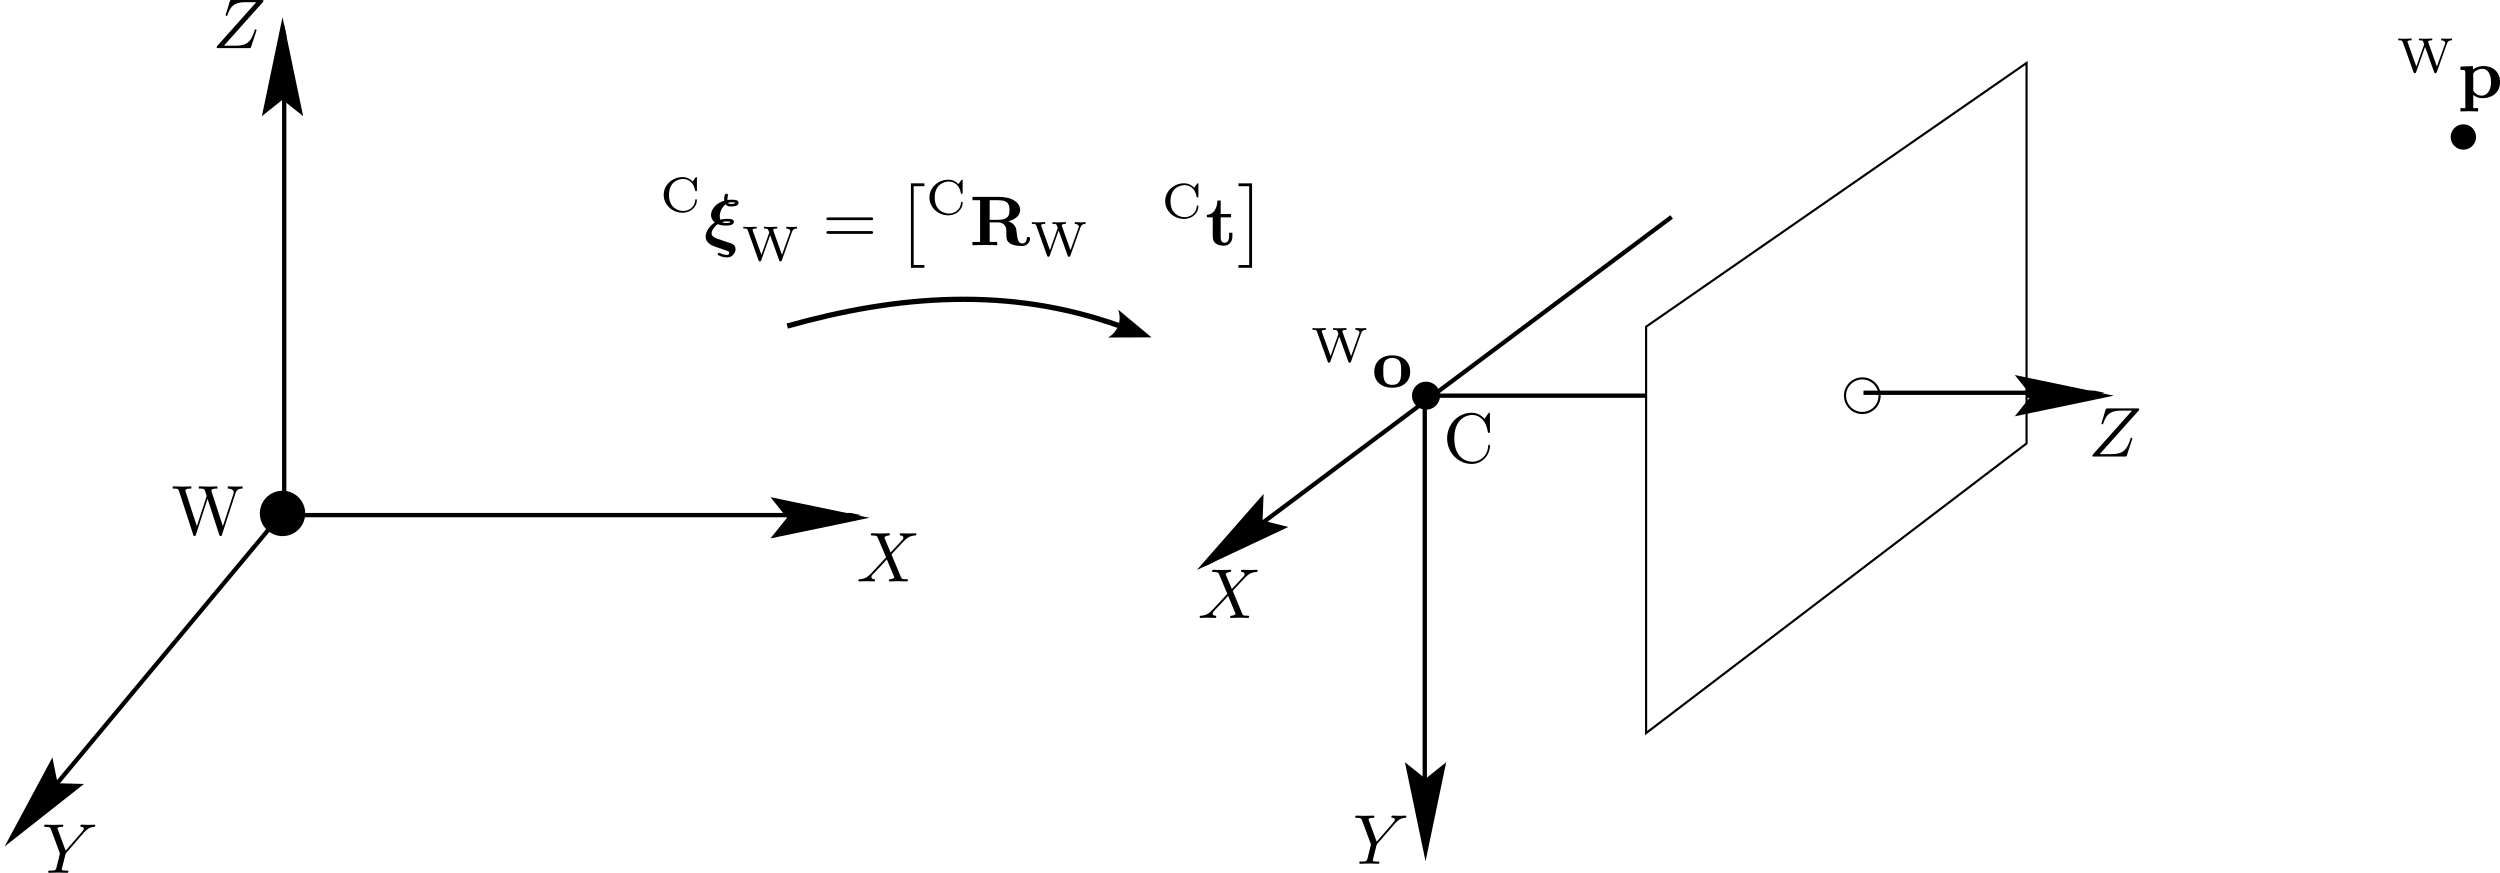 <?xml version="1.0" encoding="UTF-8" standalone="no"?>
<!-- Created with Inkscape (http://www.inkscape.org/) -->

<svg
   width="124.922mm"
   height="43.612mm"
   viewBox="0 0 124.922 43.612"
   version="1.1"
   id="svg1498"
   inkscape:version="1.3 (1:1.3+202307231459+0e150ed6c4)"
   sodipodi:docname="camera_world_coordinate.svg"
   xmlns:inkscape="http://www.inkscape.org/namespaces/inkscape"
   xmlns:sodipodi="http://sodipodi.sourceforge.net/DTD/sodipodi-0.dtd"
   xmlns="http://www.w3.org/2000/svg"
   xmlns:svg="http://www.w3.org/2000/svg"
   xmlns:ns1="http://www.iki.fi/pav/software/textext/">
  <sodipodi:namedview
     id="namedview1500"
     pagecolor="#ffffff"
     bordercolor="#666666"
     borderopacity="1.0"
     inkscape:showpageshadow="2"
     inkscape:pageopacity="0.0"
     inkscape:pagecheckerboard="0"
     inkscape:deskcolor="#d1d1d1"
     inkscape:document-units="mm"
     showgrid="false"
     inkscape:zoom="3.3449992"
     inkscape:cx="373.84165"
     inkscape:cy="93.572519"
     inkscape:window-width="1850"
     inkscape:window-height="1016"
     inkscape:window-x="1436"
     inkscape:window-y="27"
     inkscape:window-maximized="1"
     inkscape:current-layer="layer1" />
  <defs
     id="defs1495">
    <marker
       style="overflow:visible"
       id="ConcaveTriangle"
       refX="0"
       refY="0"
       orient="auto-start-reverse"
       inkscape:stockid="Concave triangle arrow"
       markerWidth="1"
       markerHeight="1"
       viewBox="0 0 1 1"
       inkscape:isstock="true"
       inkscape:collect="always"
       preserveAspectRatio="xMidYMid">
      <path
         transform="scale(0.7)"
         d="M -2,-4 9,0 -2,4 c 2,-2.33 2,-5.66 0,-8 z"
         style="fill:context-stroke;fill-rule:evenodd;stroke:none"
         id="path7" />
    </marker>
    <clipPath
       clipPathUnits="userSpaceOnUse"
       id="clipPath51">
      <path
         d="m 0,792.015 h 612 v -792 H 0 Z m 383.541,-137.98 2.448,11.75 2.448,-11.75 v 15.177 h -4.896"
         id="path49" />
    </clipPath>
    <clipPath
       clipPathUnits="userSpaceOnUse"
       id="clipPath67">
      <path
         d="m 0,792.015 h 612 v -792 H 0 Z m 455.879,-193.183 11.751,-2.448 -11.751,-2.448 h 15.178 v 4.896"
         id="path65" />
    </clipPath>
    <clipPath
       clipPathUnits="userSpaceOnUse"
       id="clipPath83">
      <path
         d="m 0,792.015 h 612 v -792 H 0 Z m 178.48,-96.324 2.448,11.751 2.448,-11.751 v 15.178 h -4.896"
         id="path81" />
    </clipPath>
    <clipPath
       clipPathUnits="userSpaceOnUse"
       id="clipPath99">
      <path
         d="m 0,792.015 h 612 v -792 H 0 Z m 203.164,-129.168 10.853,5.1 -7.915,-9.016 12.158,9.098 -2.938,3.917"
         id="path97" />
    </clipPath>
    <clipPath
       clipPathUnits="userSpaceOnUse"
       id="clipPath115">
      <path
         d="m 0,792.015 h 612 v -792 H 0 Z m 357.021,-233.616 -9.425,-7.425 5.671,10.567 -9.71,-11.669 3.753,-3.101"
         id="path113" />
    </clipPath>
    <clipPath
       clipPathUnits="userSpaceOnUse"
       id="clipPath131">
      <path
         d="m 0,792.015 h 612 v -792 H 0 Z m 302.226,-180.127 -13.219,12.24 17.014,-5.957 -19.503,11.71 -3.794,-6.283"
         id="path129" />
    </clipPath>
    <clipPath
       clipPathUnits="userSpaceOnUse"
       id="clipPath147">
      <path
         d="m 0,792.015 h 612 v -792 H 0 Z m 265.098,-146.018 11.751,-2.448 -11.751,-2.448 h 15.178 v 4.896"
         id="path145" />
    </clipPath>
    <clipPath
       clipPathUnits="userSpaceOnUse"
       id="clipPath83-9">
      <path
         d="m 0,792.015 h 612 v -792 H 0 Z m 178.48,-96.324 2.448,11.751 2.448,-11.751 v 15.178 h -4.896"
         id="path81-3" />
    </clipPath>
    <clipPath
       clipPathUnits="userSpaceOnUse"
       id="clipPath99-1">
      <path
         d="m 0,792.015 h 612 v -792 H 0 Z m 203.164,-129.168 10.853,5.1 -7.915,-9.016 12.158,9.098 -2.938,3.917"
         id="path97-9" />
    </clipPath>
    <clipPath
       clipPathUnits="userSpaceOnUse"
       id="clipPath147-4">
      <path
         d="m 0,792.015 h 612 v -792 H 0 Z m 265.098,-146.018 11.751,-2.448 -11.751,-2.448 h 15.178 v 4.896"
         id="path145-7" />
    </clipPath>
    <g
       id="id-065e21f9-8c3e-4b99-bfdb-bdadee9d41ff-5">
      <symbol
         overflow="visible"
         id="id-8c37849f-ebd3-4c78-ae16-3990de0767b8-0">
        <path
           style="stroke:none"
           d=""
           id="id-8f6c9d0b-6459-473d-8bd7-5b33a7ec376e-3" />
      </symbol>
      <symbol
         overflow="visible"
         id="id-b3dffe8e-8e23-4686-bb9e-a75d3daaceb9-6">
        <path
           style="stroke:none"
           d="M 9.062,-5.828 C 9.234,-6.406 9.672,-6.5 10.062,-6.5 v -0.312 c -0.297,0.031 -0.609,0.031 -0.906,0.031 -0.297,0 -0.938,-0.016 -1.188,-0.031 V -6.5 c 0.672,0.016 0.859,0.344 0.859,0.531 0,0.062 -0.031,0.141 -0.047,0.203 l -1.5,4.594 -1.594,-4.875 C 5.688,-6.094 5.656,-6.156 5.656,-6.203 5.656,-6.5 6.234,-6.5 6.5,-6.5 v -0.312 c -0.359,0.031 -1.031,0.031 -1.422,0.031 -0.375,0 -0.797,-0.016 -1.203,-0.031 V -6.5 c 0.562,0 0.766,0 0.891,0.359 L 4.984,-5.438 3.594,-1.172 2,-6.078 C 1.984,-6.094 1.969,-6.172 1.969,-6.203 1.969,-6.5 2.547,-6.5 2.812,-6.5 v -0.312 c -0.359,0.031 -1.031,0.031 -1.422,0.031 -0.375,0 -0.797,-0.016 -1.219,-0.031 V -6.5 c 0.75,0 0.797,0.047 0.922,0.422 L 3.078,0.031 c 0.031,0.094 0.062,0.188 0.188,0.188 0.141,0 0.156,-0.062 0.203,-0.203 l 1.641,-5.062 1.656,5.078 c 0.031,0.094 0.062,0.188 0.188,0.188 0.141,0 0.172,-0.062 0.203,-0.203 z m 0,0"
           id="id-0aeff37d-4967-41fc-a5b0-dda315bfca1d-1" />
      </symbol>
    </g>
    <g
       id="id-d93e32b4-6f7f-4ebc-aeb4-42e3e7220b25-1">
      <symbol
         overflow="visible"
         id="id-66e7b364-7d47-49a5-941e-00a7b0810142-5">
        <path
           style="stroke:none"
           d=""
           id="id-1a6b0b72-c3ef-4658-b76c-bf3abf3969da-5" />
      </symbol>
      <symbol
         overflow="visible"
         id="id-585f52ac-dcff-489e-b54d-8c7fca1304b6-4">
        <path
           style="stroke:none"
           d="m 0.562,-3.406 c 0,2.062 1.609,3.625 3.469,3.625 1.625,0 2.594,-1.391 2.594,-2.547 C 6.625,-2.422 6.625,-2.5 6.5,-2.5 6.391,-2.5 6.391,-2.438 6.375,-2.328 6.297,-0.906 5.234,-0.094 4.141,-0.094 c -0.609,0 -2.562,-0.328 -2.562,-3.312 0,-2.969 1.953,-3.312 2.562,-3.312 1.078,0 1.969,0.906 2.172,2.359 C 6.328,-4.219 6.328,-4.188 6.469,-4.188 6.625,-4.188 6.625,-4.219 6.625,-4.422 V -6.781 c 0,-0.172 0,-0.25 -0.109,-0.25 -0.031,0 -0.078,0 -0.156,0.125 l -0.5,0.734 C 5.5,-6.531 4.984,-7.031 4.031,-7.031 c -1.875,0 -3.469,1.594 -3.469,3.625 z m 0,0"
           id="id-db64c84a-877e-4d63-a1bd-a7f104050cc9-7" />
      </symbol>
    </g>
    <g
       id="id-065e21f9-8c3e-4b99-bfdb-bdadee9d41ff-4">
      <symbol
         overflow="visible"
         id="id-8c37849f-ebd3-4c78-ae16-3990de0767b8-5">
        <path
           style="stroke:none"
           d=""
           id="id-8f6c9d0b-6459-473d-8bd7-5b33a7ec376e-2" />
      </symbol>
      <symbol
         overflow="visible"
         id="id-b3dffe8e-8e23-4686-bb9e-a75d3daaceb9-5">
        <path
           style="stroke:none"
           d="M 9.062,-5.828 C 9.234,-6.406 9.672,-6.5 10.062,-6.5 v -0.312 c -0.297,0.031 -0.609,0.031 -0.906,0.031 -0.297,0 -0.938,-0.016 -1.188,-0.031 V -6.5 c 0.672,0.016 0.859,0.344 0.859,0.531 0,0.062 -0.031,0.141 -0.047,0.203 l -1.5,4.594 -1.594,-4.875 C 5.688,-6.094 5.656,-6.156 5.656,-6.203 5.656,-6.5 6.234,-6.5 6.5,-6.5 v -0.312 c -0.359,0.031 -1.031,0.031 -1.422,0.031 -0.375,0 -0.797,-0.016 -1.203,-0.031 V -6.5 c 0.562,0 0.766,0 0.891,0.359 L 4.984,-5.438 3.594,-1.172 2,-6.078 C 1.984,-6.094 1.969,-6.172 1.969,-6.203 1.969,-6.5 2.547,-6.5 2.812,-6.5 v -0.312 c -0.359,0.031 -1.031,0.031 -1.422,0.031 -0.375,0 -0.797,-0.016 -1.219,-0.031 V -6.5 c 0.75,0 0.797,0.047 0.922,0.422 L 3.078,0.031 c 0.031,0.094 0.062,0.188 0.188,0.188 0.141,0 0.156,-0.062 0.203,-0.203 l 1.641,-5.062 1.656,5.078 c 0.031,0.094 0.062,0.188 0.188,0.188 0.141,0 0.172,-0.062 0.203,-0.203 z m 0,0"
           id="id-0aeff37d-4967-41fc-a5b0-dda315bfca1d-4" />
      </symbol>
    </g>
    <g
       id="id-16de154f-05f2-46b8-80f7-0bdaa9c6b533-8">
      <symbol
         overflow="visible"
         id="id-b1f5c85b-fac6-43e2-8907-fa8487328dc2-6">
        <path
           style="stroke:none"
           d=""
           id="id-f5a1b4b9-9608-4626-8a6a-39bb5d180460-8" />
      </symbol>
      <symbol
         overflow="visible"
         id="id-b179a7cf-1c8f-4158-b9e5-cb5f11e448ca-8">
        <path
           style="stroke:none"
           d="M 4.828,-4.094 4,-6.078 c -0.031,-0.078 -0.047,-0.125 -0.047,-0.125 0,-0.062 0.156,-0.25 0.578,-0.297 0.109,-0.016 0.203,-0.016 0.203,-0.188 0,-0.125 -0.125,-0.125 -0.156,-0.125 -0.406,0 -0.828,0.031 -1.25,0.031 -0.25,0 -0.859,-0.031 -1.109,-0.031 -0.062,0 -0.188,0 -0.188,0.203 C 2.031,-6.5 2.141,-6.5 2.266,-6.5 c 0.594,0 0.656,0.094 0.75,0.312 l 1.172,2.781 -2.109,2.266 -0.125,0.109 C 1.469,-0.5 1,-0.344 0.484,-0.312 c -0.125,0.016 -0.219,0.016 -0.219,0.203 0,0.016 0,0.109 0.141,0.109 0.297,0 0.625,-0.031 0.922,-0.031 C 1.703,-0.031 2.094,0 2.453,0 2.516,0 2.625,0 2.625,-0.203 2.625,-0.297 2.531,-0.312 2.516,-0.312 c -0.094,0 -0.406,-0.031 -0.406,-0.312 0,-0.156 0.156,-0.312 0.266,-0.438 L 3.406,-2.141 4.297,-3.125 l 1,2.391 c 0.047,0.109 0.062,0.109 0.062,0.141 0,0.078 -0.203,0.25 -0.578,0.281 C 4.672,-0.297 4.578,-0.297 4.578,-0.125 4.578,0 4.688,0 4.719,0 5,0 5.703,-0.031 5.984,-0.031 6.234,-0.031 6.844,0 7.094,0 c 0.062,0 0.188,0 0.188,-0.188 0,-0.125 -0.109,-0.125 -0.188,-0.125 -0.656,0 -0.688,-0.031 -0.859,-0.438 C 5.859,-1.672 5.188,-3.234 4.953,-3.828 5.625,-4.531 6.672,-5.719 7,-5.984 7.281,-6.234 7.672,-6.469 8.266,-6.5 c 0.125,-0.016 0.219,-0.016 0.219,-0.203 0,0 0,-0.109 -0.125,-0.109 -0.297,0 -0.641,0.031 -0.938,0.031 -0.375,0 -0.75,-0.031 -1.109,-0.031 -0.062,0 -0.188,0 -0.188,0.203 0,0.062 0.047,0.094 0.109,0.109 0.094,0.016 0.406,0.031 0.406,0.312 0,0.141 -0.109,0.266 -0.188,0.359 z m 0,0"
           id="id-6e287541-603b-4f4b-a855-6d64170c9eb1-4" />
      </symbol>
    </g>
    <g
       id="id-a3091669-9bf4-4825-bb0d-95fd5d2b295c-6">
      <symbol
         overflow="visible"
         id="id-da5e3204-cc0e-4b8d-8b6d-4e4328c86455-8">
        <path
           style="stroke:none"
           d=""
           id="id-bd248336-e741-4907-ab20-2ffefa68a784-9" />
      </symbol>
      <symbol
         overflow="visible"
         id="id-b4458d8f-39a0-4fd3-bb6d-c4d4083cf958-2">
        <path
           style="stroke:none"
           d="m 7.172,-6.562 c 0.016,-0.047 0.031,-0.094 0.031,-0.156 0,-0.094 -0.047,-0.094 -0.25,-0.094 H 2.75 c -0.234,0 -0.25,0.016 -0.312,0.203 L 1.891,-4.812 c -0.016,0.047 -0.031,0.125 -0.031,0.141 0,0 0,0.109 0.125,0.109 0.094,0 0.109,-0.078 0.125,-0.109 C 2.5,-5.844 3.016,-6.5 4.562,-6.5 h 1.625 L 0.625,-0.266 c 0,0 -0.047,0.141 -0.047,0.172 C 0.578,0 0.641,0 0.828,0 H 5.156 c 0.25,0 0.25,-0.016 0.312,-0.203 L 6.188,-2.406 c 0,-0.031 0.031,-0.109 0.031,-0.141 0,-0.062 -0.031,-0.109 -0.125,-0.109 -0.094,0 -0.109,0.031 -0.172,0.25 C 5.484,-1.062 5,-0.344 3.312,-0.344 H 1.609 Z m 0,0"
           id="id-219ec540-1b06-4c28-a94a-f16ab70ba29e-6" />
      </symbol>
    </g>
    <g
       id="id-a3091669-9bf4-4825-bb0d-95fd5d2b295c-8">
      <symbol
         overflow="visible"
         id="id-da5e3204-cc0e-4b8d-8b6d-4e4328c86455-7">
        <path
           style="stroke:none"
           d=""
           id="id-bd248336-e741-4907-ab20-2ffefa68a784-1" />
      </symbol>
      <symbol
         overflow="visible"
         id="id-b4458d8f-39a0-4fd3-bb6d-c4d4083cf958-7">
        <path
           style="stroke:none"
           d="m 7.172,-6.562 c 0.016,-0.047 0.031,-0.094 0.031,-0.156 0,-0.094 -0.047,-0.094 -0.25,-0.094 H 2.75 c -0.234,0 -0.25,0.016 -0.312,0.203 L 1.891,-4.812 c -0.016,0.047 -0.031,0.125 -0.031,0.141 0,0 0,0.109 0.125,0.109 0.094,0 0.109,-0.078 0.125,-0.109 C 2.5,-5.844 3.016,-6.5 4.562,-6.5 h 1.625 L 0.625,-0.266 c 0,0 -0.047,0.141 -0.047,0.172 C 0.578,0 0.641,0 0.828,0 H 5.156 c 0.25,0 0.25,-0.016 0.312,-0.203 L 6.188,-2.406 c 0,-0.031 0.031,-0.109 0.031,-0.141 0,-0.062 -0.031,-0.109 -0.125,-0.109 -0.094,0 -0.109,0.031 -0.172,0.25 C 5.484,-1.062 5,-0.344 3.312,-0.344 H 1.609 Z m 0,0"
           id="id-219ec540-1b06-4c28-a94a-f16ab70ba29e-2" />
      </symbol>
    </g>
    <g
       id="id-16de154f-05f2-46b8-80f7-0bdaa9c6b533-6">
      <symbol
         overflow="visible"
         id="id-b1f5c85b-fac6-43e2-8907-fa8487328dc2-1">
        <path
           style="stroke:none"
           d=""
           id="id-f5a1b4b9-9608-4626-8a6a-39bb5d180460-5" />
      </symbol>
      <symbol
         overflow="visible"
         id="id-b179a7cf-1c8f-4158-b9e5-cb5f11e448ca-9">
        <path
           style="stroke:none"
           d="M 4.828,-4.094 4,-6.078 c -0.031,-0.078 -0.047,-0.125 -0.047,-0.125 0,-0.062 0.156,-0.25 0.578,-0.297 0.109,-0.016 0.203,-0.016 0.203,-0.188 0,-0.125 -0.125,-0.125 -0.156,-0.125 -0.406,0 -0.828,0.031 -1.25,0.031 -0.25,0 -0.859,-0.031 -1.109,-0.031 -0.062,0 -0.188,0 -0.188,0.203 C 2.031,-6.5 2.141,-6.5 2.266,-6.5 c 0.594,0 0.656,0.094 0.75,0.312 l 1.172,2.781 -2.109,2.266 -0.125,0.109 C 1.469,-0.5 1,-0.344 0.484,-0.312 c -0.125,0.016 -0.219,0.016 -0.219,0.203 0,0.016 0,0.109 0.141,0.109 0.297,0 0.625,-0.031 0.922,-0.031 C 1.703,-0.031 2.094,0 2.453,0 2.516,0 2.625,0 2.625,-0.203 2.625,-0.297 2.531,-0.312 2.516,-0.312 c -0.094,0 -0.406,-0.031 -0.406,-0.312 0,-0.156 0.156,-0.312 0.266,-0.438 L 3.406,-2.141 4.297,-3.125 l 1,2.391 c 0.047,0.109 0.062,0.109 0.062,0.141 0,0.078 -0.203,0.25 -0.578,0.281 C 4.672,-0.297 4.578,-0.297 4.578,-0.125 4.578,0 4.688,0 4.719,0 5,0 5.703,-0.031 5.984,-0.031 6.234,-0.031 6.844,0 7.094,0 c 0.062,0 0.188,0 0.188,-0.188 0,-0.125 -0.109,-0.125 -0.188,-0.125 -0.656,0 -0.688,-0.031 -0.859,-0.438 C 5.859,-1.672 5.188,-3.234 4.953,-3.828 5.625,-4.531 6.672,-5.719 7,-5.984 7.281,-6.234 7.672,-6.469 8.266,-6.5 c 0.125,-0.016 0.219,-0.016 0.219,-0.203 0,0 0,-0.109 -0.125,-0.109 -0.297,0 -0.641,0.031 -0.938,0.031 -0.375,0 -0.75,-0.031 -1.109,-0.031 -0.062,0 -0.188,0 -0.188,0.203 0,0.062 0.047,0.094 0.109,0.109 0.094,0.016 0.406,0.031 0.406,0.312 0,0.141 -0.109,0.266 -0.188,0.359 z m 0,0"
           id="id-6e287541-603b-4f4b-a855-6d64170c9eb1-49" />
      </symbol>
    </g>
    <g
       id="id-63ed89e9-ed31-42ab-93fd-e971bf08fc5d-1">
      <symbol
         overflow="visible"
         id="id-0cc9fba5-4386-493e-99e7-bee772a59cf9-5">
        <path
           style="stroke:none"
           d=""
           id="id-d8f9aec0-f46f-461e-a3ae-c9327fb39347-9" />
      </symbol>
      <symbol
         overflow="visible"
         id="id-ea7d3c6e-6f15-4ca6-bc8a-650c731cc7ad-7">
        <path
           style="stroke:none"
           d="M 5.953,-5.672 6.094,-5.812 C 6.391,-6.109 6.719,-6.453 7.391,-6.5 7.5,-6.516 7.594,-6.516 7.594,-6.688 c 0,-0.078 -0.047,-0.125 -0.125,-0.125 -0.266,0 -0.547,0.031 -0.812,0.031 -0.344,0 -0.688,-0.031 -1,-0.031 -0.062,0 -0.188,0 -0.188,0.188 0,0.109 0.094,0.125 0.141,0.125 0.078,0 0.359,0.016 0.359,0.234 0,0.172 -0.234,0.422 -0.266,0.469 L 3.391,-3.125 2.297,-6.094 C 2.234,-6.234 2.234,-6.25 2.234,-6.266 2.234,-6.5 2.719,-6.5 2.828,-6.5 c 0.125,0 0.234,0 0.234,-0.203 0,-0.109 -0.125,-0.109 -0.156,-0.109 -0.281,0 -0.969,0.031 -1.25,0.031 -0.25,0 -0.875,-0.031 -1.125,-0.031 -0.047,0 -0.188,0 -0.188,0.203 C 0.344,-6.5 0.453,-6.5 0.578,-6.5 c 0.594,0 0.641,0.094 0.734,0.344 L 2.531,-2.875 c 0.016,0.031 0.047,0.141 0.047,0.156 0,0.031 -0.406,1.641 -0.453,1.828 C 2,-0.344 1.984,-0.312 1.188,-0.312 c -0.188,0 -0.266,0 -0.266,0.203 C 0.922,0 1.031,0 1.062,0 c 0.266,0 0.969,-0.031 1.25,-0.031 0.281,0 1,0.031 1.281,0.031 0.062,0 0.188,0 0.188,-0.203 C 3.781,-0.312 3.688,-0.312 3.5,-0.312 c -0.016,0 -0.203,0 -0.375,-0.016 C 2.906,-0.344 2.844,-0.375 2.844,-0.484 c 0,-0.078 0.094,-0.422 0.141,-0.625 l 0.359,-1.406 c 0.047,-0.203 0.062,-0.219 0.141,-0.312 z m 0,0"
           id="id-91c41cd9-f235-47cf-a5b0-e9bb5db18771-7" />
      </symbol>
    </g>
    <g
       id="id-d93e32b4-6f7f-4ebc-aeb4-42e3e7220b25-7">
      <symbol
         overflow="visible"
         id="id-66e7b364-7d47-49a5-941e-00a7b0810142-53">
        <path
           style="stroke:none"
           d=""
           id="id-1a6b0b72-c3ef-4658-b76c-bf3abf3969da-56" />
      </symbol>
      <symbol
         overflow="visible"
         id="id-585f52ac-dcff-489e-b54d-8c7fca1304b6-2">
        <path
           style="stroke:none"
           d="m 0.562,-3.406 c 0,2.062 1.609,3.625 3.469,3.625 1.625,0 2.594,-1.391 2.594,-2.547 C 6.625,-2.422 6.625,-2.5 6.5,-2.5 6.391,-2.5 6.391,-2.438 6.375,-2.328 6.297,-0.906 5.234,-0.094 4.141,-0.094 c -0.609,0 -2.562,-0.328 -2.562,-3.312 0,-2.969 1.953,-3.312 2.562,-3.312 1.078,0 1.969,0.906 2.172,2.359 C 6.328,-4.219 6.328,-4.188 6.469,-4.188 6.625,-4.188 6.625,-4.219 6.625,-4.422 V -6.781 c 0,-0.172 0,-0.25 -0.109,-0.25 -0.031,0 -0.078,0 -0.156,0.125 l -0.5,0.734 C 5.5,-6.531 4.984,-7.031 4.031,-7.031 c -1.875,0 -3.469,1.594 -3.469,3.625 z m 0,0"
           id="id-db64c84a-877e-4d63-a1bd-a7f104050cc9-9" />
      </symbol>
    </g>
    <g
       id="id-6e244c38-6f50-4787-a693-0c6ac16ae890-6">
      <symbol
         overflow="visible"
         id="id-4feb5af5-a4da-4b0d-85db-2feb00d69d48-0">
        <path
           style="stroke:none"
           d=""
           id="id-fec44687-034a-421e-951c-b0d5aa5963b6-6" />
      </symbol>
      <symbol
         overflow="visible"
         id="id-b1973006-0c9f-4bfb-bef9-2a1a96705b7b-2">
        <path
           style="stroke:none"
           d="m 7.094,-4.047 c 0.094,-0.25 0.266,-0.469 0.719,-0.469 v -0.25 C 7.75,-4.75 7.359,-4.734 7.156,-4.734 c -0.281,0 -0.578,-0.016 -0.875,-0.031 v 0.25 c 0.391,0.016 0.578,0.188 0.578,0.359 0,0.031 0,0.047 -0.031,0.141 l -1.156,3.219 -1.219,-3.422 C 4.438,-4.297 4.438,-4.312 4.438,-4.312 c 0,-0.203 0.391,-0.203 0.578,-0.203 v -0.25 C 4.656,-4.75 4.219,-4.734 3.969,-4.734 c -0.281,0 -0.562,0 -0.844,-0.031 v 0.25 c 0.359,0 0.484,0.016 0.562,0.109 0.047,0.062 0.141,0.312 0.188,0.469 L 2.766,-0.797 1.547,-4.188 c -0.031,-0.094 -0.031,-0.109 -0.031,-0.125 0,-0.203 0.391,-0.203 0.578,-0.203 v -0.25 c -0.359,0.016 -0.797,0.031 -1.047,0.031 -0.281,0 -0.562,0 -0.844,-0.031 v 0.25 c 0.438,0 0.562,0 0.641,0.266 l 1.516,4.234 c 0.047,0.109 0.078,0.156 0.188,0.156 0.125,0 0.156,-0.078 0.188,-0.156 L 4,-3.578 l 1.281,3.562 c 0.031,0.078 0.062,0.156 0.188,0.156 0.109,0 0.141,-0.047 0.188,-0.156 z m 0,0"
           id="id-2de8c6e1-9a55-452f-83ed-383a7fbfd94d-6" />
      </symbol>
      <symbol
         overflow="visible"
         id="id-7bed8e99-a6cb-4b02-b70e-0643913cef26-1">
        <path
           style="stroke:none"
           d=""
           id="id-e97e10c3-0ce2-48ae-a477-a6908ee7613a-8" />
      </symbol>
      <symbol
         overflow="visible"
         id="id-1b70b414-0c9f-475f-b0ed-056f9ff5efb8-7">
        <path
           style="stroke:none"
           d="m 5.406,-2.172 c 0,-1.344 -0.922,-2.344 -2.547,-2.344 -1.641,0 -2.547,1.016 -2.547,2.344 0,1.234 0.891,2.234 2.547,2.234 1.672,0 2.547,-1.016 2.547,-2.234 z M 2.859,-0.344 c -1.266,0 -1.266,-1.078 -1.266,-1.938 0,-0.453 0,-0.953 0.172,-1.297 0.188,-0.375 0.609,-0.578 1.094,-0.578 0.422,0 0.844,0.156 1.062,0.5 C 4.125,-3.312 4.125,-2.766 4.125,-2.281 c 0,0.859 0,1.938 -1.266,1.938 z m 0,0"
           id="id-30bef79b-cceb-416e-a561-467a31eef3f4-9" />
      </symbol>
    </g>
  </defs>
  <g
     inkscape:label="Layer 1"
     inkscape:groupmode="layer"
     id="layer1"
     transform="translate(-128.676,-59.349)">
    <g
       id="g33"
       transform="matrix(0.353,0,0,-0.353,143.874,85.004)">
      <path
         d="m 0,0 c 0,-1.689 -1.371,-3.06 -3.06,-3.06 -1.689,0 -3.06,1.371 -3.06,3.06 0,1.689 1.371,3.06 3.06,3.06 C -1.371,3.06 0,1.689 0,0 Z"
         style="fill:#000000;fill-opacity:1;fill-rule:evenodd;stroke:#000000;stroke-width:0.306;stroke-linecap:butt;stroke-linejoin:miter;stroke-miterlimit:10;stroke-dasharray:none;stroke-opacity:1"
         id="path35" />
    </g>
    <g
       id="g45"
       transform="matrix(0.353,0,0,-0.353,6.624,295.612)">
      <g
         id="g47"
         clip-path="url(#clipPath51)">
        <g
           id="g53"
           transform="translate(385.989,596.384)">
          <path
             d="M 0,0 V 71.604"
             style="fill:none;stroke:#000000;stroke-width:0.612;stroke-linecap:butt;stroke-linejoin:miter;stroke-miterlimit:10;stroke-dasharray:none;stroke-opacity:1"
             id="path55" />
        </g>
      </g>
    </g>
    <g
       id="g57"
       transform="matrix(0.353,0,0,-0.353,141.929,64.883)">
      <path
         d="M 0,0 2.448,11.75 4.896,0 2.448,1.958 Z"
         style="fill:#000000;fill-opacity:1;fill-rule:evenodd;stroke:#000000;stroke-width:0.612;stroke-linecap:butt;stroke-linejoin:miter;stroke-miterlimit:10;stroke-dasharray:none;stroke-opacity:1"
         id="path59" />
    </g>
    <g
       id="g61"
       transform="matrix(0.353,0,0,-0.353,6.624,295.612)">
      <g
         id="g63"
         clip-path="url(#clipPath67)">
        <g
           id="g69"
           transform="translate(385.377,596.384)">
          <path
             d="M 0,0 H 84.456"
             style="fill:none;stroke:#000000;stroke-width:0.612;stroke-linecap:butt;stroke-linejoin:miter;stroke-miterlimit:10;stroke-dasharray:none;stroke-opacity:1"
             id="path71" />
        </g>
      </g>
    </g>
    <g
       id="g73"
       transform="matrix(0.353,0,0,-0.353,167.448,84.358)">
      <path
         d="M 0,0 11.751,-2.448 0,-4.896 1.959,-2.448 Z"
         style="fill:#000000;fill-opacity:1;fill-rule:evenodd;stroke:#000000;stroke-width:0.612;stroke-linecap:butt;stroke-linejoin:miter;stroke-miterlimit:10;stroke-dasharray:none;stroke-opacity:1"
         id="path75" />
    </g>
    <g
       id="g109"
       transform="matrix(0.353,0,0,-0.353,6.624,295.612)">
      <g
         id="g111"
         clip-path="url(#clipPath115)">
        <g
           id="g117"
           transform="translate(385.989,596.996)">
          <path
             d="M 0,0 -39.78,-47.736"
             style="fill:none;stroke:#000000;stroke-width:0.612;stroke-linecap:butt;stroke-linejoin:miter;stroke-miterlimit:10;stroke-dasharray:none;stroke-opacity:1"
             id="path119" />
        </g>
      </g>
    </g>
    <g
       id="g121"
       transform="matrix(0.353,0,0,-0.353,132.573,98.622)">
      <path
         d="m 0,0 -9.425,-7.425 5.671,10.567 0.612,-3.06 z"
         style="fill:#000000;fill-opacity:1;fill-rule:evenodd;stroke:#000000;stroke-width:0.612;stroke-linecap:butt;stroke-linejoin:miter;stroke-miterlimit:10;stroke-dasharray:none;stroke-opacity:1"
         id="path123" />
    </g>
    <g
       id="g25"
       transform="matrix(0.353,0,0,-0.353,199.931,79.12)">
      <path
         d="M 0,0 H 93.432"
         style="fill:none;stroke:#000000;stroke-width:0.612;stroke-linecap:butt;stroke-linejoin:miter;stroke-miterlimit:10;stroke-dasharray:none;stroke-opacity:1"
         id="path27" />
    </g>
    <g
       id="g29"
       transform="matrix(0.353,0,0,-0.353,229.941,62.495)">
      <path
         d="M 0,0 V -53.856 L -53.856,-94.86 v 57.528 z"
         style="fill:#ffffff;fill-opacity:1;fill-rule:evenodd;stroke:#000000;stroke-width:0.306;stroke-linecap:butt;stroke-linejoin:miter;stroke-miterlimit:10;stroke-dasharray:none;stroke-opacity:1"
         id="path31" />
    </g>
    <g
       id="g37"
       transform="matrix(0.353,0,0,-0.353,200.58,79.121)">
      <path
         d="m 0,0 c 0,-1.013 -0.823,-1.836 -1.836,-1.836 -1.013,0 -1.836,0.823 -1.836,1.836 0,1.013 0.823,1.836 1.836,1.836 C -0.823,1.836 0,1.013 0,0 Z"
         style="fill:#000000;fill-opacity:1;fill-rule:evenodd;stroke:#000000;stroke-width:0.306;stroke-linecap:butt;stroke-linejoin:miter;stroke-miterlimit:10;stroke-dasharray:none;stroke-opacity:1"
         id="path39" />
    </g>
    <g
       id="g41"
       transform="matrix(0.353,0,0,-0.353,222.597,79.121)">
      <path
         d="m 0,0 c 0,-1.351 -1.097,-2.448 -2.448,-2.448 -1.351,0 -2.448,1.097 -2.448,2.448 0,1.351 1.097,2.448 2.448,2.448 C -1.097,2.448 0,1.351 0,0 Z"
         style="fill:none;stroke:#000000;stroke-width:0.306;stroke-linecap:butt;stroke-linejoin:miter;stroke-miterlimit:10;stroke-dasharray:none;stroke-opacity:1"
         id="path43" />
    </g>
    <g
       id="g77"
       transform="matrix(-0.353,0,0,0.353,263.737,-147.716)">
      <g
         id="g79"
         clip-path="url(#clipPath83-9)">
        <g
           id="g85"
           transform="translate(180.928,643.549)">
          <path
             d="M 0,0 V 66.096"
             style="fill:none;stroke:#000000;stroke-width:0.612;stroke-linecap:butt;stroke-linejoin:miter;stroke-miterlimit:10;stroke-dasharray:none;stroke-opacity:1"
             id="path87" />
        </g>
      </g>
    </g>
    <g
       id="g89"
       transform="matrix(-0.353,0,0,0.353,200.773,97.708)">
      <path
         d="M 0,0 2.448,11.751 4.896,0 2.448,1.959 Z"
         style="fill:#000000;fill-opacity:1;fill-rule:evenodd;stroke:#000000;stroke-width:0.612;stroke-linecap:butt;stroke-linejoin:miter;stroke-miterlimit:10;stroke-dasharray:none;stroke-opacity:1"
         id="path91" />
    </g>
    <g
       id="g93"
       transform="matrix(-0.353,0,0,0.353,264.406,-148.126)">
      <g
         id="g95"
         clip-path="url(#clipPath99-1)">
        <g
           id="g101"
           transform="translate(215.812,669.253)">
          <path
             d="M 0,0 -67.932,-50.796"
             style="fill:none;stroke:#000000;stroke-width:0.612;stroke-linecap:butt;stroke-linejoin:miter;stroke-miterlimit:10;stroke-dasharray:none;stroke-opacity:1"
             id="path103" />
        </g>
      </g>
    </g>
    <g
       id="g105"
       transform="matrix(-0.353,0,0,0.353,192.734,85.712)">
      <path
         d="M 0,0 10.853,5.1 2.938,-3.916 3.06,-0.775 Z"
         style="fill:#000000;fill-opacity:1;fill-rule:evenodd;stroke:#000000;stroke-width:0.612;stroke-linecap:butt;stroke-linejoin:miter;stroke-miterlimit:10;stroke-dasharray:none;stroke-opacity:1"
         id="path107" />
    </g>
    <g
       id="g141"
       transform="matrix(0.353,0,0,-0.353,136.104,306.149)">
      <g
         id="g143"
         clip-path="url(#clipPath147-4)">
        <g
           id="g149"
           transform="translate(242.74,643.549)">
          <path
             d="M 0,0 H 36.312"
             style="fill:none;stroke:#000000;stroke-width:0.612;stroke-linecap:butt;stroke-linejoin:miter;stroke-miterlimit:10;stroke-dasharray:none;stroke-opacity:1"
             id="path151" />
        </g>
      </g>
    </g>
    <g
       id="g153"
       transform="matrix(0.353,0,0,-0.353,229.624,78.256)">
      <path
         d="M 0,0 11.751,-2.448 0,-4.896 1.959,-2.448 Z"
         style="fill:#000000;fill-opacity:1;fill-rule:evenodd;stroke:#000000;stroke-width:0.612;stroke-linecap:butt;stroke-linejoin:miter;stroke-miterlimit:10;stroke-dasharray:none;stroke-opacity:1"
         id="path155" />
    </g>
    <g
       transform="matrix(0.353,0,0,0.353,137.304,83.652)"
       ns1:version="1.9.0"
       ns1:texconverter="pdflatex"
       ns1:pdfconverter="inkscape"
       ns1:text="$\\worldCoordSystem$"
       ns1:preamble="/home/taihu/Documents/material-robotica-movil-rosario/common/math_preamble.tex"
       ns1:scale="1.0"
       ns1:alignment="middle center"
       ns1:stroke-to-path="0"
       ns1:inkscapeversion="1.2"
       id="g5183"
       ns1:jacobian_sqrt="0.352778">
      <defs
         id="id-edb888d5-380f-43b7-bf00-e9c66da5eee2">
        <g
           id="id-065e21f9-8c3e-4b99-bfdb-bdadee9d41ff">
          <symbol
             overflow="visible"
             id="id-8c37849f-ebd3-4c78-ae16-3990de0767b8">
            <path
               style="stroke:none"
               d=""
               id="id-8f6c9d0b-6459-473d-8bd7-5b33a7ec376e" />
          </symbol>
          <symbol
             overflow="visible"
             id="id-b3dffe8e-8e23-4686-bb9e-a75d3daaceb9">
            <path
               style="stroke:none"
               d="M 9.062,-5.828 C 9.234,-6.406 9.672,-6.5 10.062,-6.5 v -0.312 c -0.297,0.031 -0.609,0.031 -0.906,0.031 -0.297,0 -0.938,-0.016 -1.188,-0.031 V -6.5 c 0.672,0.016 0.859,0.344 0.859,0.531 0,0.062 -0.031,0.141 -0.047,0.203 l -1.5,4.594 -1.594,-4.875 C 5.688,-6.094 5.656,-6.156 5.656,-6.203 5.656,-6.5 6.234,-6.5 6.5,-6.5 v -0.312 c -0.359,0.031 -1.031,0.031 -1.422,0.031 -0.375,0 -0.797,-0.016 -1.203,-0.031 V -6.5 c 0.562,0 0.766,0 0.891,0.359 L 4.984,-5.438 3.594,-1.172 2,-6.078 C 1.984,-6.094 1.969,-6.172 1.969,-6.203 1.969,-6.5 2.547,-6.5 2.812,-6.5 v -0.312 c -0.359,0.031 -1.031,0.031 -1.422,0.031 -0.375,0 -0.797,-0.016 -1.219,-0.031 V -6.5 c 0.75,0 0.797,0.047 0.922,0.422 L 3.078,0.031 c 0.031,0.094 0.062,0.188 0.188,0.188 0.141,0 0.156,-0.062 0.203,-0.203 l 1.641,-5.062 1.656,5.078 c 0.031,0.094 0.062,0.188 0.188,0.188 0.141,0 0.172,-0.062 0.203,-0.203 z m 0,0"
               id="id-0aeff37d-4967-41fc-a5b0-dda315bfca1d" />
          </symbol>
        </g>
      </defs>
      <g
         id="id-a8b0ffa6-d2ad-4780-a67e-13ffd28e8c31"
         transform="translate(-148.884,-127.953)">
        <g
           style="fill:#000000;fill-opacity:1"
           id="id-37807abb-55e9-43c3-90e1-4114c543fe4f">
          <g
             transform="translate(148.712,134.765)"
             id="g1510">
            <path
               style="stroke:none"
               d="M 9.062,-5.828 C 9.234,-6.406 9.672,-6.5 10.062,-6.5 v -0.312 c -0.297,0.031 -0.609,0.031 -0.906,0.031 -0.297,0 -0.938,-0.016 -1.188,-0.031 V -6.5 c 0.672,0.016 0.859,0.344 0.859,0.531 0,0.062 -0.031,0.141 -0.047,0.203 l -1.5,4.594 -1.594,-4.875 C 5.688,-6.094 5.656,-6.156 5.656,-6.203 5.656,-6.5 6.234,-6.5 6.5,-6.5 v -0.312 c -0.359,0.031 -1.031,0.031 -1.422,0.031 -0.375,0 -0.797,-0.016 -1.203,-0.031 V -6.5 c 0.562,0 0.766,0 0.891,0.359 L 4.984,-5.438 3.594,-1.172 2,-6.078 C 1.984,-6.094 1.969,-6.172 1.969,-6.203 1.969,-6.5 2.547,-6.5 2.812,-6.5 v -0.312 c -0.359,0.031 -1.031,0.031 -1.422,0.031 -0.375,0 -0.797,-0.016 -1.219,-0.031 V -6.5 c 0.75,0 0.797,0.047 0.922,0.422 L 3.078,0.031 c 0.031,0.094 0.062,0.188 0.188,0.188 0.141,0 0.156,-0.062 0.203,-0.203 l 1.641,-5.062 1.656,5.078 c 0.031,0.094 0.062,0.188 0.188,0.188 0.141,0 0.172,-0.062 0.203,-0.203 z m 0,0"
               id="id-b47565e1-c7c5-4119-b366-ca51d9387648" />
          </g>
        </g>
      </g>
    </g>
    <g
       transform="matrix(0.353,0,0,0.353,200.987,79.973)"
       ns1:version="1.9.0"
       ns1:texconverter="pdflatex"
       ns1:pdfconverter="inkscape"
       ns1:text="$\\cameraCoordSystem$"
       ns1:preamble="/home/taihu/Documents/material-robotica-movil-rosario/common/math_preamble.tex"
       ns1:scale="1.0"
       ns1:alignment="middle center"
       ns1:stroke-to-path="0"
       ns1:inkscapeversion="1.2"
       id="g5183-8"
       ns1:jacobian_sqrt="0.352778">
      <defs
         id="id-2fa0df38-b875-4e2a-88e6-d382d67ab31b">
        <g
           id="id-d93e32b4-6f7f-4ebc-aeb4-42e3e7220b25">
          <symbol
             overflow="visible"
             id="id-66e7b364-7d47-49a5-941e-00a7b0810142">
            <path
               style="stroke:none"
               d=""
               id="id-1a6b0b72-c3ef-4658-b76c-bf3abf3969da" />
          </symbol>
          <symbol
             overflow="visible"
             id="id-585f52ac-dcff-489e-b54d-8c7fca1304b6">
            <path
               style="stroke:none"
               d="m 0.562,-3.406 c 0,2.062 1.609,3.625 3.469,3.625 1.625,0 2.594,-1.391 2.594,-2.547 C 6.625,-2.422 6.625,-2.5 6.5,-2.5 6.391,-2.5 6.391,-2.438 6.375,-2.328 6.297,-0.906 5.234,-0.094 4.141,-0.094 c -0.609,0 -2.562,-0.328 -2.562,-3.312 0,-2.969 1.953,-3.312 2.562,-3.312 1.078,0 1.969,0.906 2.172,2.359 C 6.328,-4.219 6.328,-4.188 6.469,-4.188 6.625,-4.188 6.625,-4.219 6.625,-4.422 V -6.781 c 0,-0.172 0,-0.25 -0.109,-0.25 -0.031,0 -0.078,0 -0.156,0.125 l -0.5,0.734 C 5.5,-6.531 4.984,-7.031 4.031,-7.031 c -1.875,0 -3.469,1.594 -3.469,3.625 z m 0,0"
               id="id-db64c84a-877e-4d63-a1bd-a7f104050cc9" />
          </symbol>
        </g>
      </defs>
      <g
         id="id-eaf46c7d-8e05-43e4-9562-c1076499bb0c"
         transform="translate(-149.275,-127.734)">
        <g
           style="fill:#000000;fill-opacity:1"
           id="id-fe11ae49-8f45-44c1-aabc-b367565ac066">
          <g
             transform="translate(148.712,134.765)"
             id="g2938">
            <path
               style="stroke:none"
               d="m 0.562,-3.406 c 0,2.062 1.609,3.625 3.469,3.625 1.625,0 2.594,-1.391 2.594,-2.547 C 6.625,-2.422 6.625,-2.5 6.5,-2.5 6.391,-2.5 6.391,-2.438 6.375,-2.328 6.297,-0.906 5.234,-0.094 4.141,-0.094 c -0.609,0 -2.562,-0.328 -2.562,-3.312 0,-2.969 1.953,-3.312 2.562,-3.312 1.078,0 1.969,0.906 2.172,2.359 C 6.328,-4.219 6.328,-4.188 6.469,-4.188 6.625,-4.188 6.625,-4.219 6.625,-4.422 V -6.781 c 0,-0.172 0,-0.25 -0.109,-0.25 -0.031,0 -0.078,0 -0.156,0.125 l -0.5,0.734 C 5.5,-6.531 4.984,-7.031 4.031,-7.031 c -1.875,0 -3.469,1.594 -3.469,3.625 z m 0,0"
               id="id-01d3873a-e8bf-47c0-a15a-2dfe35c14701" />
          </g>
        </g>
      </g>
    </g>
    <path
       style="fill:none;stroke:#000000;stroke-width:0.265px;stroke-linecap:butt;stroke-linejoin:miter;stroke-opacity:1;marker-end:url(#ConcaveTriangle)"
       d="m 168.013,75.642 c 5.548,-1.562 11.094,-1.991 16.632,0"
       id="path2"
       sodipodi:nodetypes="cc" />
    <g
       transform="matrix(0.353,0,0,0.353,171.567,85.997)"
       ns1:version="1.9.0"
       ns1:texconverter="pdflatex"
       ns1:pdfconverter="inkscape"
       ns1:text="$X$"
       ns1:preamble="/home/taihu/Documents/material-robotica-movil-rosario/common/math_preamble.tex"
       ns1:scale="1.0"
       ns1:alignment="middle center"
       ns1:stroke-to-path="0"
       ns1:inkscapeversion="1.3"
       id="g5183-3"
       ns1:jacobian_sqrt="0.352778">
      <defs
         id="id-b7e01f37-18b4-49fd-bc01-700d8c53f476">
        <g
           id="id-16de154f-05f2-46b8-80f7-0bdaa9c6b533">
          <symbol
             overflow="visible"
             id="id-b1f5c85b-fac6-43e2-8907-fa8487328dc2">
            <path
               style="stroke:none"
               d=""
               id="id-f5a1b4b9-9608-4626-8a6a-39bb5d180460" />
          </symbol>
          <symbol
             overflow="visible"
             id="id-b179a7cf-1c8f-4158-b9e5-cb5f11e448ca">
            <path
               style="stroke:none"
               d="M 4.828,-4.094 4,-6.078 c -0.031,-0.078 -0.047,-0.125 -0.047,-0.125 0,-0.062 0.156,-0.25 0.578,-0.297 0.109,-0.016 0.203,-0.016 0.203,-0.188 0,-0.125 -0.125,-0.125 -0.156,-0.125 -0.406,0 -0.828,0.031 -1.25,0.031 -0.25,0 -0.859,-0.031 -1.109,-0.031 -0.062,0 -0.188,0 -0.188,0.203 C 2.031,-6.5 2.141,-6.5 2.266,-6.5 c 0.594,0 0.656,0.094 0.75,0.312 l 1.172,2.781 -2.109,2.266 -0.125,0.109 C 1.469,-0.5 1,-0.344 0.484,-0.312 c -0.125,0.016 -0.219,0.016 -0.219,0.203 0,0.016 0,0.109 0.141,0.109 0.297,0 0.625,-0.031 0.922,-0.031 C 1.703,-0.031 2.094,0 2.453,0 2.516,0 2.625,0 2.625,-0.203 2.625,-0.297 2.531,-0.312 2.516,-0.312 c -0.094,0 -0.406,-0.031 -0.406,-0.312 0,-0.156 0.156,-0.312 0.266,-0.438 L 3.406,-2.141 4.297,-3.125 l 1,2.391 c 0.047,0.109 0.062,0.109 0.062,0.141 0,0.078 -0.203,0.25 -0.578,0.281 C 4.672,-0.297 4.578,-0.297 4.578,-0.125 4.578,0 4.688,0 4.719,0 5,0 5.703,-0.031 5.984,-0.031 6.234,-0.031 6.844,0 7.094,0 c 0.062,0 0.188,0 0.188,-0.188 0,-0.125 -0.109,-0.125 -0.188,-0.125 -0.656,0 -0.688,-0.031 -0.859,-0.438 C 5.859,-1.672 5.188,-3.234 4.953,-3.828 5.625,-4.531 6.672,-5.719 7,-5.984 7.281,-6.234 7.672,-6.469 8.266,-6.5 c 0.125,-0.016 0.219,-0.016 0.219,-0.203 0,0 0,-0.109 -0.125,-0.109 -0.297,0 -0.641,0.031 -0.938,0.031 -0.375,0 -0.75,-0.031 -1.109,-0.031 -0.062,0 -0.188,0 -0.188,0.203 0,0.062 0.047,0.094 0.109,0.109 0.094,0.016 0.406,0.031 0.406,0.312 0,0.141 -0.109,0.266 -0.188,0.359 z m 0,0"
               id="id-6e287541-603b-4f4b-a855-6d64170c9eb1" />
          </symbol>
        </g>
      </defs>
      <g
         id="id-9e9bb99c-e276-4cca-b571-d4fc8daec99e"
         transform="translate(-148.978,-127.953)">
        <g
           style="fill:#000000;fill-opacity:1"
           id="id-b43099e4-3cc3-450e-891f-3e19a90b75b1">
          <g
             transform="translate(148.712,134.765)"
             id="g7531">
            <path
               style="stroke:none"
               d="M 4.828,-4.094 4,-6.078 c -0.031,-0.078 -0.047,-0.125 -0.047,-0.125 0,-0.062 0.156,-0.25 0.578,-0.297 0.109,-0.016 0.203,-0.016 0.203,-0.188 0,-0.125 -0.125,-0.125 -0.156,-0.125 -0.406,0 -0.828,0.031 -1.25,0.031 -0.25,0 -0.859,-0.031 -1.109,-0.031 -0.062,0 -0.188,0 -0.188,0.203 C 2.031,-6.5 2.141,-6.5 2.266,-6.5 c 0.594,0 0.656,0.094 0.75,0.312 l 1.172,2.781 -2.109,2.266 -0.125,0.109 C 1.469,-0.5 1,-0.344 0.484,-0.312 c -0.125,0.016 -0.219,0.016 -0.219,0.203 0,0.016 0,0.109 0.141,0.109 0.297,0 0.625,-0.031 0.922,-0.031 C 1.703,-0.031 2.094,0 2.453,0 2.516,0 2.625,0 2.625,-0.203 2.625,-0.297 2.531,-0.312 2.516,-0.312 c -0.094,0 -0.406,-0.031 -0.406,-0.312 0,-0.156 0.156,-0.312 0.266,-0.438 L 3.406,-2.141 4.297,-3.125 l 1,2.391 c 0.047,0.109 0.062,0.109 0.062,0.141 0,0.078 -0.203,0.25 -0.578,0.281 C 4.672,-0.297 4.578,-0.297 4.578,-0.125 4.578,0 4.688,0 4.719,0 5,0 5.703,-0.031 5.984,-0.031 6.234,-0.031 6.844,0 7.094,0 c 0.062,0 0.188,0 0.188,-0.188 0,-0.125 -0.109,-0.125 -0.188,-0.125 -0.656,0 -0.688,-0.031 -0.859,-0.438 C 5.859,-1.672 5.188,-3.234 4.953,-3.828 5.625,-4.531 6.672,-5.719 7,-5.984 7.281,-6.234 7.672,-6.469 8.266,-6.5 c 0.125,-0.016 0.219,-0.016 0.219,-0.203 0,0 0,-0.109 -0.125,-0.109 -0.297,0 -0.641,0.031 -0.938,0.031 -0.375,0 -0.75,-0.031 -1.109,-0.031 -0.062,0 -0.188,0 -0.188,0.203 0,0.062 0.047,0.094 0.109,0.109 0.094,0.016 0.406,0.031 0.406,0.312 0,0.141 -0.109,0.266 -0.188,0.359 z m 0,0"
               id="id-e2336a7e-6459-457b-a2b8-7c0e7573eea4" />
          </g>
        </g>
      </g>
    </g>
    <g
       transform="matrix(0.353,0,0,0.353,188.619,87.821)"
       ns1:version="1.9.0"
       ns1:texconverter="pdflatex"
       ns1:pdfconverter="inkscape"
       ns1:text="$X$"
       ns1:preamble="/home/taihu/Documents/material-robotica-movil-rosario/common/math_preamble.tex"
       ns1:scale="1.0"
       ns1:alignment="middle center"
       ns1:stroke-to-path="0"
       ns1:inkscapeversion="1.3"
       id="g5183-3-1"
       ns1:jacobian_sqrt="0.352778">
      <defs
         id="id-b7e01f37-18b4-49fd-bc01-700d8c53f476-0">
        <g
           id="g9">
          <symbol
             overflow="visible"
             id="symbol8">
            <path
               style="stroke:none"
               d=""
               id="path8" />
          </symbol>
          <symbol
             overflow="visible"
             id="symbol9">
            <path
               style="stroke:none"
               d="M 4.828,-4.094 4,-6.078 c -0.031,-0.078 -0.047,-0.125 -0.047,-0.125 0,-0.062 0.156,-0.25 0.578,-0.297 0.109,-0.016 0.203,-0.016 0.203,-0.188 0,-0.125 -0.125,-0.125 -0.156,-0.125 -0.406,0 -0.828,0.031 -1.25,0.031 -0.25,0 -0.859,-0.031 -1.109,-0.031 -0.062,0 -0.188,0 -0.188,0.203 C 2.031,-6.5 2.141,-6.5 2.266,-6.5 c 0.594,0 0.656,0.094 0.75,0.312 l 1.172,2.781 -2.109,2.266 -0.125,0.109 C 1.469,-0.5 1,-0.344 0.484,-0.312 c -0.125,0.016 -0.219,0.016 -0.219,0.203 0,0.016 0,0.109 0.141,0.109 0.297,0 0.625,-0.031 0.922,-0.031 C 1.703,-0.031 2.094,0 2.453,0 2.516,0 2.625,0 2.625,-0.203 2.625,-0.297 2.531,-0.312 2.516,-0.312 c -0.094,0 -0.406,-0.031 -0.406,-0.312 0,-0.156 0.156,-0.312 0.266,-0.438 L 3.406,-2.141 4.297,-3.125 l 1,2.391 c 0.047,0.109 0.062,0.109 0.062,0.141 0,0.078 -0.203,0.25 -0.578,0.281 C 4.672,-0.297 4.578,-0.297 4.578,-0.125 4.578,0 4.688,0 4.719,0 5,0 5.703,-0.031 5.984,-0.031 6.234,-0.031 6.844,0 7.094,0 c 0.062,0 0.188,0 0.188,-0.188 0,-0.125 -0.109,-0.125 -0.188,-0.125 -0.656,0 -0.688,-0.031 -0.859,-0.438 C 5.859,-1.672 5.188,-3.234 4.953,-3.828 5.625,-4.531 6.672,-5.719 7,-5.984 7.281,-6.234 7.672,-6.469 8.266,-6.5 c 0.125,-0.016 0.219,-0.016 0.219,-0.203 0,0 0,-0.109 -0.125,-0.109 -0.297,0 -0.641,0.031 -0.938,0.031 -0.375,0 -0.75,-0.031 -1.109,-0.031 -0.062,0 -0.188,0 -0.188,0.203 0,0.062 0.047,0.094 0.109,0.109 0.094,0.016 0.406,0.031 0.406,0.312 0,0.141 -0.109,0.266 -0.188,0.359 z m 0,0"
               id="path9" />
          </symbol>
        </g>
      </defs>
      <g
         id="id-9e9bb99c-e276-4cca-b571-d4fc8daec99e-0"
         transform="translate(-148.978,-127.953)">
        <g
           style="fill:#000000;fill-opacity:1"
           id="id-b43099e4-3cc3-450e-891f-3e19a90b75b1-9">
          <g
             transform="translate(148.712,134.765)"
             id="g7531-1">
            <path
               style="stroke:none"
               d="M 4.828,-4.094 4,-6.078 c -0.031,-0.078 -0.047,-0.125 -0.047,-0.125 0,-0.062 0.156,-0.25 0.578,-0.297 0.109,-0.016 0.203,-0.016 0.203,-0.188 0,-0.125 -0.125,-0.125 -0.156,-0.125 -0.406,0 -0.828,0.031 -1.25,0.031 -0.25,0 -0.859,-0.031 -1.109,-0.031 -0.062,0 -0.188,0 -0.188,0.203 C 2.031,-6.5 2.141,-6.5 2.266,-6.5 c 0.594,0 0.656,0.094 0.75,0.312 l 1.172,2.781 -2.109,2.266 -0.125,0.109 C 1.469,-0.5 1,-0.344 0.484,-0.312 c -0.125,0.016 -0.219,0.016 -0.219,0.203 0,0.016 0,0.109 0.141,0.109 0.297,0 0.625,-0.031 0.922,-0.031 C 1.703,-0.031 2.094,0 2.453,0 2.516,0 2.625,0 2.625,-0.203 2.625,-0.297 2.531,-0.312 2.516,-0.312 c -0.094,0 -0.406,-0.031 -0.406,-0.312 0,-0.156 0.156,-0.312 0.266,-0.438 L 3.406,-2.141 4.297,-3.125 l 1,2.391 c 0.047,0.109 0.062,0.109 0.062,0.141 0,0.078 -0.203,0.25 -0.578,0.281 C 4.672,-0.297 4.578,-0.297 4.578,-0.125 4.578,0 4.688,0 4.719,0 5,0 5.703,-0.031 5.984,-0.031 6.234,-0.031 6.844,0 7.094,0 c 0.062,0 0.188,0 0.188,-0.188 0,-0.125 -0.109,-0.125 -0.188,-0.125 -0.656,0 -0.688,-0.031 -0.859,-0.438 C 5.859,-1.672 5.188,-3.234 4.953,-3.828 5.625,-4.531 6.672,-5.719 7,-5.984 7.281,-6.234 7.672,-6.469 8.266,-6.5 c 0.125,-0.016 0.219,-0.016 0.219,-0.203 0,0 0,-0.109 -0.125,-0.109 -0.297,0 -0.641,0.031 -0.938,0.031 -0.375,0 -0.75,-0.031 -1.109,-0.031 -0.062,0 -0.188,0 -0.188,0.203 0,0.062 0.047,0.094 0.109,0.109 0.094,0.016 0.406,0.031 0.406,0.312 0,0.141 -0.109,0.266 -0.188,0.359 z m 0,0"
               id="id-e2336a7e-6459-457b-a2b8-7c0e7573eea4-7" />
          </g>
        </g>
      </g>
    </g>
    <g
       transform="matrix(0.353,0,0,0.353,139.501,59.349)"
       ns1:version="1.9.0"
       ns1:texconverter="pdflatex"
       ns1:pdfconverter="inkscape"
       ns1:text="$Z$"
       ns1:preamble="/home/taihu/Documents/material-robotica-movil-rosario/common/math_preamble.tex"
       ns1:scale="1.0"
       ns1:alignment="middle center"
       ns1:stroke-to-path="0"
       ns1:inkscapeversion="1.3"
       id="g5183-3-0"
       ns1:jacobian_sqrt="0.352778">
      <defs
         id="id-4a86eeb3-70bd-4fb6-b51e-26e25fc90943">
        <g
           id="id-a3091669-9bf4-4825-bb0d-95fd5d2b295c">
          <symbol
             overflow="visible"
             id="id-da5e3204-cc0e-4b8d-8b6d-4e4328c86455">
            <path
               style="stroke:none"
               d=""
               id="id-bd248336-e741-4907-ab20-2ffefa68a784" />
          </symbol>
          <symbol
             overflow="visible"
             id="id-b4458d8f-39a0-4fd3-bb6d-c4d4083cf958">
            <path
               style="stroke:none"
               d="m 7.172,-6.562 c 0.016,-0.047 0.031,-0.094 0.031,-0.156 0,-0.094 -0.047,-0.094 -0.25,-0.094 H 2.75 c -0.234,0 -0.25,0.016 -0.312,0.203 L 1.891,-4.812 c -0.016,0.047 -0.031,0.125 -0.031,0.141 0,0 0,0.109 0.125,0.109 0.094,0 0.109,-0.078 0.125,-0.109 C 2.5,-5.844 3.016,-6.5 4.562,-6.5 h 1.625 L 0.625,-0.266 c 0,0 -0.047,0.141 -0.047,0.172 C 0.578,0 0.641,0 0.828,0 H 5.156 c 0.25,0 0.25,-0.016 0.312,-0.203 L 6.188,-2.406 c 0,-0.031 0.031,-0.109 0.031,-0.141 0,-0.062 -0.031,-0.109 -0.125,-0.109 -0.094,0 -0.109,0.031 -0.172,0.25 C 5.484,-1.062 5,-0.344 3.312,-0.344 H 1.609 Z m 0,0"
               id="id-219ec540-1b06-4c28-a94a-f16ab70ba29e" />
          </symbol>
        </g>
      </defs>
      <g
         id="id-19357774-24ef-4537-abc4-6103e46f2baa"
         transform="translate(-149.29,-127.953)">
        <g
           style="fill:#000000;fill-opacity:1"
           id="id-7f6aaa4b-b34f-402a-a0fd-ac576b3496b1">
          <g
             transform="translate(148.712,134.765)"
             id="g6728">
            <path
               style="stroke:none"
               d="m 7.172,-6.562 c 0.016,-0.047 0.031,-0.094 0.031,-0.156 0,-0.094 -0.047,-0.094 -0.25,-0.094 H 2.75 c -0.234,0 -0.25,0.016 -0.312,0.203 L 1.891,-4.812 c -0.016,0.047 -0.031,0.125 -0.031,0.141 0,0 0,0.109 0.125,0.109 0.094,0 0.109,-0.078 0.125,-0.109 C 2.5,-5.844 3.016,-6.5 4.562,-6.5 h 1.625 L 0.625,-0.266 c 0,0 -0.047,0.141 -0.047,0.172 C 0.578,0 0.641,0 0.828,0 H 5.156 c 0.25,0 0.25,-0.016 0.312,-0.203 L 6.188,-2.406 c 0,-0.031 0.031,-0.109 0.031,-0.141 0,-0.062 -0.031,-0.109 -0.125,-0.109 -0.094,0 -0.109,0.031 -0.172,0.25 C 5.484,-1.062 5,-0.344 3.312,-0.344 H 1.609 Z m 0,0"
               id="id-5e2f39df-ad34-466a-a5f6-e2231f80c747" />
          </g>
        </g>
      </g>
    </g>
    <g
       transform="matrix(0.353,0,0,0.353,233.232,79.757)"
       ns1:version="1.9.0"
       ns1:texconverter="pdflatex"
       ns1:pdfconverter="inkscape"
       ns1:text="$Z$"
       ns1:preamble="/home/taihu/Documents/material-robotica-movil-rosario/common/math_preamble.tex"
       ns1:scale="1.0"
       ns1:alignment="middle center"
       ns1:stroke-to-path="0"
       ns1:inkscapeversion="1.3"
       id="g5183-3-0-0"
       ns1:jacobian_sqrt="0.352778">
      <defs
         id="id-4a86eeb3-70bd-4fb6-b51e-26e25fc90943-4">
        <g
           id="g6">
          <symbol
             overflow="visible"
             id="symbol5">
            <path
               style="stroke:none"
               d=""
               id="path5" />
          </symbol>
          <symbol
             overflow="visible"
             id="symbol6">
            <path
               style="stroke:none"
               d="m 7.172,-6.562 c 0.016,-0.047 0.031,-0.094 0.031,-0.156 0,-0.094 -0.047,-0.094 -0.25,-0.094 H 2.75 c -0.234,0 -0.25,0.016 -0.312,0.203 L 1.891,-4.812 c -0.016,0.047 -0.031,0.125 -0.031,0.141 0,0 0,0.109 0.125,0.109 0.094,0 0.109,-0.078 0.125,-0.109 C 2.5,-5.844 3.016,-6.5 4.562,-6.5 h 1.625 L 0.625,-0.266 c 0,0 -0.047,0.141 -0.047,0.172 C 0.578,0 0.641,0 0.828,0 H 5.156 c 0.25,0 0.25,-0.016 0.312,-0.203 L 6.188,-2.406 c 0,-0.031 0.031,-0.109 0.031,-0.141 0,-0.062 -0.031,-0.109 -0.125,-0.109 -0.094,0 -0.109,0.031 -0.172,0.25 C 5.484,-1.062 5,-0.344 3.312,-0.344 H 1.609 Z m 0,0"
               id="path6" />
          </symbol>
        </g>
      </defs>
      <g
         id="id-19357774-24ef-4537-abc4-6103e46f2baa-7"
         transform="translate(-149.29,-127.953)">
        <g
           style="fill:#000000;fill-opacity:1"
           id="id-7f6aaa4b-b34f-402a-a0fd-ac576b3496b1-2">
          <g
             transform="translate(148.712,134.765)"
             id="g6728-2">
            <path
               style="stroke:none"
               d="m 7.172,-6.562 c 0.016,-0.047 0.031,-0.094 0.031,-0.156 0,-0.094 -0.047,-0.094 -0.25,-0.094 H 2.75 c -0.234,0 -0.25,0.016 -0.312,0.203 L 1.891,-4.812 c -0.016,0.047 -0.031,0.125 -0.031,0.141 0,0 0,0.109 0.125,0.109 0.094,0 0.109,-0.078 0.125,-0.109 C 2.5,-5.844 3.016,-6.5 4.562,-6.5 h 1.625 L 0.625,-0.266 c 0,0 -0.047,0.141 -0.047,0.172 C 0.578,0 0.641,0 0.828,0 H 5.156 c 0.25,0 0.25,-0.016 0.312,-0.203 L 6.188,-2.406 c 0,-0.031 0.031,-0.109 0.031,-0.141 0,-0.062 -0.031,-0.109 -0.125,-0.109 -0.094,0 -0.109,0.031 -0.172,0.25 C 5.484,-1.062 5,-0.344 3.312,-0.344 H 1.609 Z m 0,0"
               id="id-5e2f39df-ad34-466a-a5f6-e2231f80c747-6" />
          </g>
        </g>
      </g>
    </g>
    <g
       transform="matrix(0.353,0,0,0.353,130.881,100.557)"
       ns1:version="1.9.0"
       ns1:texconverter="pdflatex"
       ns1:pdfconverter="inkscape"
       ns1:text="$Y$"
       ns1:preamble="/home/taihu/Documents/material-robotica-movil-rosario/common/math_preamble.tex"
       ns1:scale="1.0"
       ns1:alignment="middle center"
       ns1:stroke-to-path="0"
       ns1:inkscapeversion="1.3"
       id="g5183-3-0-2"
       ns1:jacobian_sqrt="0.352778">
      <defs
         id="id-e05c8adc-46e9-4c7d-9a5d-551d9cdfd411">
        <g
           id="id-63ed89e9-ed31-42ab-93fd-e971bf08fc5d">
          <symbol
             overflow="visible"
             id="id-0cc9fba5-4386-493e-99e7-bee772a59cf9">
            <path
               style="stroke:none"
               d=""
               id="id-d8f9aec0-f46f-461e-a3ae-c9327fb39347" />
          </symbol>
          <symbol
             overflow="visible"
             id="id-ea7d3c6e-6f15-4ca6-bc8a-650c731cc7ad">
            <path
               style="stroke:none"
               d="M 5.953,-5.672 6.094,-5.812 C 6.391,-6.109 6.719,-6.453 7.391,-6.5 7.5,-6.516 7.594,-6.516 7.594,-6.688 c 0,-0.078 -0.047,-0.125 -0.125,-0.125 -0.266,0 -0.547,0.031 -0.812,0.031 -0.344,0 -0.688,-0.031 -1,-0.031 -0.062,0 -0.188,0 -0.188,0.188 0,0.109 0.094,0.125 0.141,0.125 0.078,0 0.359,0.016 0.359,0.234 0,0.172 -0.234,0.422 -0.266,0.469 L 3.391,-3.125 2.297,-6.094 C 2.234,-6.234 2.234,-6.25 2.234,-6.266 2.234,-6.5 2.719,-6.5 2.828,-6.5 c 0.125,0 0.234,0 0.234,-0.203 0,-0.109 -0.125,-0.109 -0.156,-0.109 -0.281,0 -0.969,0.031 -1.25,0.031 -0.25,0 -0.875,-0.031 -1.125,-0.031 -0.047,0 -0.188,0 -0.188,0.203 C 0.344,-6.5 0.453,-6.5 0.578,-6.5 c 0.594,0 0.641,0.094 0.734,0.344 L 2.531,-2.875 c 0.016,0.031 0.047,0.141 0.047,0.156 0,0.031 -0.406,1.641 -0.453,1.828 C 2,-0.344 1.984,-0.312 1.188,-0.312 c -0.188,0 -0.266,0 -0.266,0.203 C 0.922,0 1.031,0 1.062,0 c 0.266,0 0.969,-0.031 1.25,-0.031 0.281,0 1,0.031 1.281,0.031 0.062,0 0.188,0 0.188,-0.203 C 3.781,-0.312 3.688,-0.312 3.5,-0.312 c -0.016,0 -0.203,0 -0.375,-0.016 C 2.906,-0.344 2.844,-0.375 2.844,-0.484 c 0,-0.078 0.094,-0.422 0.141,-0.625 l 0.359,-1.406 c 0.047,-0.203 0.062,-0.219 0.141,-0.312 z m 0,0"
               id="id-91c41cd9-f235-47cf-a5b0-e9bb5db18771" />
          </symbol>
        </g>
      </defs>
      <g
         id="id-5dcf1f1d-181f-4830-bea8-d45d28d3a066"
         transform="translate(-149.056,-127.953)">
        <g
           style="fill:#000000;fill-opacity:1"
           id="id-17355bf4-3b39-473a-a85d-d2dbb2862626">
          <g
             transform="translate(148.712,134.765)"
             id="g9792">
            <path
               style="stroke:none"
               d="M 5.953,-5.672 6.094,-5.812 C 6.391,-6.109 6.719,-6.453 7.391,-6.5 7.5,-6.516 7.594,-6.516 7.594,-6.688 c 0,-0.078 -0.047,-0.125 -0.125,-0.125 -0.266,0 -0.547,0.031 -0.812,0.031 -0.344,0 -0.688,-0.031 -1,-0.031 -0.062,0 -0.188,0 -0.188,0.188 0,0.109 0.094,0.125 0.141,0.125 0.078,0 0.359,0.016 0.359,0.234 0,0.172 -0.234,0.422 -0.266,0.469 L 3.391,-3.125 2.297,-6.094 C 2.234,-6.234 2.234,-6.25 2.234,-6.266 2.234,-6.5 2.719,-6.5 2.828,-6.5 c 0.125,0 0.234,0 0.234,-0.203 0,-0.109 -0.125,-0.109 -0.156,-0.109 -0.281,0 -0.969,0.031 -1.25,0.031 -0.25,0 -0.875,-0.031 -1.125,-0.031 -0.047,0 -0.188,0 -0.188,0.203 C 0.344,-6.5 0.453,-6.5 0.578,-6.5 c 0.594,0 0.641,0.094 0.734,0.344 L 2.531,-2.875 c 0.016,0.031 0.047,0.141 0.047,0.156 0,0.031 -0.406,1.641 -0.453,1.828 C 2,-0.344 1.984,-0.312 1.188,-0.312 c -0.188,0 -0.266,0 -0.266,0.203 C 0.922,0 1.031,0 1.062,0 c 0.266,0 0.969,-0.031 1.25,-0.031 0.281,0 1,0.031 1.281,0.031 0.062,0 0.188,0 0.188,-0.203 C 3.781,-0.312 3.688,-0.312 3.5,-0.312 c -0.016,0 -0.203,0 -0.375,-0.016 C 2.906,-0.344 2.844,-0.375 2.844,-0.484 c 0,-0.078 0.094,-0.422 0.141,-0.625 l 0.359,-1.406 c 0.047,-0.203 0.062,-0.219 0.141,-0.312 z m 0,0"
               id="id-996e234d-c6ab-4673-9a41-a4f61a167739" />
          </g>
        </g>
      </g>
    </g>
    <g
       transform="matrix(0.353,0,0,0.353,196.392,100.105)"
       ns1:version="1.9.0"
       ns1:texconverter="pdflatex"
       ns1:pdfconverter="inkscape"
       ns1:text="$Y$"
       ns1:preamble="/home/taihu/Documents/material-robotica-movil-rosario/common/math_preamble.tex"
       ns1:scale="1.0"
       ns1:alignment="middle center"
       ns1:stroke-to-path="0"
       ns1:inkscapeversion="1.3"
       id="g5183-3-0-2-7"
       ns1:jacobian_sqrt="0.352778">
      <defs
         id="id-e05c8adc-46e9-4c7d-9a5d-551d9cdfd411-1">
        <g
           id="g11">
          <symbol
             overflow="visible"
             id="symbol10">
            <path
               style="stroke:none"
               d=""
               id="path10" />
          </symbol>
          <symbol
             overflow="visible"
             id="symbol11">
            <path
               style="stroke:none"
               d="M 5.953,-5.672 6.094,-5.812 C 6.391,-6.109 6.719,-6.453 7.391,-6.5 7.5,-6.516 7.594,-6.516 7.594,-6.688 c 0,-0.078 -0.047,-0.125 -0.125,-0.125 -0.266,0 -0.547,0.031 -0.812,0.031 -0.344,0 -0.688,-0.031 -1,-0.031 -0.062,0 -0.188,0 -0.188,0.188 0,0.109 0.094,0.125 0.141,0.125 0.078,0 0.359,0.016 0.359,0.234 0,0.172 -0.234,0.422 -0.266,0.469 L 3.391,-3.125 2.297,-6.094 C 2.234,-6.234 2.234,-6.25 2.234,-6.266 2.234,-6.5 2.719,-6.5 2.828,-6.5 c 0.125,0 0.234,0 0.234,-0.203 0,-0.109 -0.125,-0.109 -0.156,-0.109 -0.281,0 -0.969,0.031 -1.25,0.031 -0.25,0 -0.875,-0.031 -1.125,-0.031 -0.047,0 -0.188,0 -0.188,0.203 C 0.344,-6.5 0.453,-6.5 0.578,-6.5 c 0.594,0 0.641,0.094 0.734,0.344 L 2.531,-2.875 c 0.016,0.031 0.047,0.141 0.047,0.156 0,0.031 -0.406,1.641 -0.453,1.828 C 2,-0.344 1.984,-0.312 1.188,-0.312 c -0.188,0 -0.266,0 -0.266,0.203 C 0.922,0 1.031,0 1.062,0 c 0.266,0 0.969,-0.031 1.25,-0.031 0.281,0 1,0.031 1.281,0.031 0.062,0 0.188,0 0.188,-0.203 C 3.781,-0.312 3.688,-0.312 3.5,-0.312 c -0.016,0 -0.203,0 -0.375,-0.016 C 2.906,-0.344 2.844,-0.375 2.844,-0.484 c 0,-0.078 0.094,-0.422 0.141,-0.625 l 0.359,-1.406 c 0.047,-0.203 0.062,-0.219 0.141,-0.312 z m 0,0"
               id="path11" />
          </symbol>
        </g>
      </defs>
      <g
         id="id-5dcf1f1d-181f-4830-bea8-d45d28d3a066-6"
         transform="translate(-149.056,-127.953)">
        <g
           style="fill:#000000;fill-opacity:1"
           id="id-17355bf4-3b39-473a-a85d-d2dbb2862626-7">
          <g
             transform="translate(148.712,134.765)"
             id="g9792-3">
            <path
               style="stroke:none"
               d="M 5.953,-5.672 6.094,-5.812 C 6.391,-6.109 6.719,-6.453 7.391,-6.5 7.5,-6.516 7.594,-6.516 7.594,-6.688 c 0,-0.078 -0.047,-0.125 -0.125,-0.125 -0.266,0 -0.547,0.031 -0.812,0.031 -0.344,0 -0.688,-0.031 -1,-0.031 -0.062,0 -0.188,0 -0.188,0.188 0,0.109 0.094,0.125 0.141,0.125 0.078,0 0.359,0.016 0.359,0.234 0,0.172 -0.234,0.422 -0.266,0.469 L 3.391,-3.125 2.297,-6.094 C 2.234,-6.234 2.234,-6.25 2.234,-6.266 2.234,-6.5 2.719,-6.5 2.828,-6.5 c 0.125,0 0.234,0 0.234,-0.203 0,-0.109 -0.125,-0.109 -0.156,-0.109 -0.281,0 -0.969,0.031 -1.25,0.031 -0.25,0 -0.875,-0.031 -1.125,-0.031 -0.047,0 -0.188,0 -0.188,0.203 C 0.344,-6.5 0.453,-6.5 0.578,-6.5 c 0.594,0 0.641,0.094 0.734,0.344 L 2.531,-2.875 c 0.016,0.031 0.047,0.141 0.047,0.156 0,0.031 -0.406,1.641 -0.453,1.828 C 2,-0.344 1.984,-0.312 1.188,-0.312 c -0.188,0 -0.266,0 -0.266,0.203 C 0.922,0 1.031,0 1.062,0 c 0.266,0 0.969,-0.031 1.25,-0.031 0.281,0 1,0.031 1.281,0.031 0.062,0 0.188,0 0.188,-0.203 C 3.781,-0.312 3.688,-0.312 3.5,-0.312 c -0.016,0 -0.203,0 -0.375,-0.016 C 2.906,-0.344 2.844,-0.375 2.844,-0.484 c 0,-0.078 0.094,-0.422 0.141,-0.625 l 0.359,-1.406 c 0.047,-0.203 0.062,-0.219 0.141,-0.312 z m 0,0"
               id="id-996e234d-c6ab-4673-9a41-a4f61a167739-6" />
          </g>
        </g>
      </g>
    </g>
    <g
       transform="matrix(0.353,0,0,0.353,161.84,68.198)"
       ns1:version="1.9.0"
       ns1:texconverter="pdflatex"
       ns1:pdfconverter="inkscape"
       ns1:text="$\\transform{\\cameraCoordSystem}{\\worldCoordSystem} = \\begin{bmatrix}\\rotationCoord{\\cameraCoordSystem}{\\worldCoordSystem} &amp; \\toCoord{\\translation}{\\cameraCoordSystem}\\end{bmatrix}$"
       ns1:preamble="/home/taihu/Documents/material-robotica-movil-rosario/common/math_preamble.tex"
       ns1:scale="1.0"
       ns1:alignment="middle center"
       ns1:stroke-to-path="0"
       ns1:inkscapeversion="1.3"
       id="g5183-8-0"
       ns1:jacobian_sqrt="0.352778">
      <defs
         id="id-063b496d-200f-4826-a720-d5a2cdc4592d">
        <g
           id="id-081a8ded-5c8a-4e06-b151-99d10c051a2d">
          <symbol
             overflow="visible"
             id="id-713533d6-ed6d-446f-8267-b5b77fbc6aeb">
            <path
               style="stroke:none"
               d=""
               id="id-20a8c41f-8773-4496-ad51-af9f829ee0af" />
          </symbol>
          <symbol
             overflow="visible"
             id="id-33171ac2-d68d-439e-9af6-d07bc8fbd74f">
            <path
               style="stroke:none"
               d="m 5.188,-4.719 c 0,-0.125 0,-0.188 -0.094,-0.188 -0.031,0 -0.062,0 -0.125,0.094 l -0.375,0.531 c -0.281,-0.297 -0.766,-0.625 -1.438,-0.625 -1.469,0 -2.672,1.141 -2.672,2.516 0,1.422 1.234,2.531 2.672,2.531 1.234,0 2.031,-0.922 2.031,-1.766 0,-0.078 -0.016,-0.141 -0.125,-0.141 -0.031,0 -0.109,0 -0.109,0.094 -0.062,1.125 -1.016,1.562 -1.703,1.562 -0.734,0 -2.016,-0.453 -2.016,-2.266 0,-1.891 1.344,-2.266 2,-2.266 0.703,0 1.516,0.453 1.703,1.656 0.016,0.078 0.078,0.078 0.125,0.078 0.125,0 0.125,-0.047 0.125,-0.188 z m 0,0"
               id="id-15c3665a-7e22-45a4-ac5a-1c4a33436abf" />
          </symbol>
          <symbol
             overflow="visible"
             id="id-b423b2ad-1093-4f68-b516-31670eaa4a72">
            <path
               style="stroke:none"
               d="m 7.094,-4.047 c 0.094,-0.25 0.266,-0.469 0.719,-0.469 v -0.25 C 7.75,-4.75 7.359,-4.734 7.156,-4.734 c -0.281,0 -0.578,-0.016 -0.875,-0.031 v 0.25 c 0.391,0.016 0.578,0.188 0.578,0.359 0,0.031 0,0.047 -0.031,0.141 l -1.156,3.219 -1.219,-3.422 C 4.438,-4.297 4.438,-4.312 4.438,-4.312 c 0,-0.203 0.391,-0.203 0.578,-0.203 v -0.25 C 4.656,-4.75 4.219,-4.734 3.969,-4.734 c -0.281,0 -0.562,0 -0.844,-0.031 v 0.25 c 0.359,0 0.484,0.016 0.562,0.109 0.047,0.062 0.141,0.312 0.188,0.469 L 2.766,-0.797 1.547,-4.188 c -0.031,-0.094 -0.031,-0.109 -0.031,-0.125 0,-0.203 0.391,-0.203 0.578,-0.203 v -0.25 c -0.359,0.016 -0.797,0.031 -1.047,0.031 -0.281,0 -0.562,0 -0.844,-0.031 v 0.25 c 0.438,0 0.562,0 0.641,0.266 l 1.516,4.234 c 0.047,0.109 0.078,0.156 0.188,0.156 0.125,0 0.156,-0.078 0.188,-0.156 L 4,-3.578 l 1.281,3.562 c 0.031,0.078 0.062,0.156 0.188,0.156 0.109,0 0.141,-0.047 0.188,-0.156 z m 0,0"
               id="id-d543659d-8b5a-4bbc-a3a4-1e7d0c19be1b" />
          </symbol>
          <symbol
             overflow="visible"
             id="id-421575f0-3351-449c-a723-15ec54694b43">
            <path
               style="stroke:none"
               d=""
               id="id-63789f92-26a4-4b51-a3a3-53ee2386ea33" />
          </symbol>
          <symbol
             overflow="visible"
             id="id-3d919e38-1c1d-436b-888a-580a46f4ed07">
            <path
               style="stroke:none"
               d="m 2.328,-3.328 c -0.062,-0.156 -0.094,-0.344 -0.094,-0.516 0,-0.516 0.297,-1.281 0.844,-1.656 0.219,0.297 0.5,0.297 0.734,0.297 0.281,0 1.078,0 1.078,-0.531 0,-0.422 -0.531,-0.422 -0.953,-0.422 -0.094,0 -0.344,0 -0.625,0.031 0,-0.312 0.062,-0.531 0.062,-0.547 0.031,-0.094 0.031,-0.094 0.031,-0.125 0,-0.203 -0.203,-0.219 -0.219,-0.219 -0.328,0 -0.328,0.594 -0.328,0.781 0,0.062 0,0.156 0.016,0.219 C 1.625,-5.641 1,-4.75 1,-3.984 c 0,0.469 0.266,0.844 0.531,1.031 C 0.484,-2.25 0.234,-1.312 0.234,-0.938 c 0,0.812 0.734,1.219 1.328,1.422 L 2.703,0.875 c 0.25,0.078 0.672,0.234 0.75,0.266 0.078,0.047 0.125,0.141 0.125,0.219 0,0.031 -0.016,0.297 -0.312,0.297 -0.062,0 -0.547,-0.016 -1,-0.25 C 2.203,1.359 2.188,1.359 2.141,1.359 2,1.359 1.938,1.469 1.938,1.531 c 0,0.25 0.844,0.484 1.344,0.484 0.781,0 1.188,-0.719 1.188,-1.188 0,-0.422 -0.297,-0.672 -0.484,-0.75 C 3.844,0.031 2.906,-0.297 2.656,-0.375 L 2,-0.594 c -0.344,-0.125 -0.922,-0.328 -0.922,-0.797 0,-0.594 0.75,-1.297 0.875,-1.297 0.016,0 0.016,0 0.078,0.016 C 2.516,-2.5 2.828,-2.5 3.094,-2.5 c 0.312,0 1.141,0 1.141,-0.547 0,-0.406 -0.625,-0.406 -0.953,-0.406 -0.188,0 -0.5,0 -0.953,0.125 z M 3.406,-5.719 c 0.203,-0.078 0.375,-0.078 0.516,-0.078 0.312,0 0.344,0 0.5,0.062 0,0.016 0,0.016 -0.031,0.062 C 4.297,-5.562 3.922,-5.562 3.812,-5.562 c -0.156,0 -0.312,0 -0.406,-0.156 z M 2.578,-3 c 0.266,-0.094 0.5,-0.094 0.656,-0.094 0.328,0 0.359,0 0.516,0.062 -0.016,0.016 -0.016,0.047 -0.031,0.062 C 3.625,-2.859 3.25,-2.859 3.125,-2.859 c -0.156,0 -0.375,0 -0.547,-0.141 z m 0,0"
               id="id-2596340b-88bb-43a1-a728-21accff30dac" />
          </symbol>
          <symbol
             overflow="visible"
             id="id-6aa4dd53-431e-4a5f-96d8-18187e51a197">
            <path
               style="stroke:none"
               d=""
               id="id-743458fe-5cf9-4b07-86ea-61890e20fa09" />
          </symbol>
          <symbol
             overflow="visible"
             id="id-c4f3e3e7-dfa0-48da-9e36-b63bab1b5e4c">
            <path
               style="stroke:none"
               d="m 6.844,-3.266 c 0.156,0 0.344,0 0.344,-0.188 C 7.188,-3.656 7,-3.656 6.859,-3.656 h -5.969 c -0.141,0 -0.328,0 -0.328,0.203 0,0.188 0.188,0.188 0.328,0.188 z m 0.016,1.938 c 0.141,0 0.328,0 0.328,-0.203 0,-0.188 -0.188,-0.188 -0.344,-0.188 H 0.891 c -0.141,0 -0.328,0 -0.328,0.188 0,0.203 0.188,0.203 0.328,0.203 z m 0,0"
               id="id-d41fbce8-206c-4ac6-ac79-641ed91e7ac5" />
          </symbol>
          <symbol
             overflow="visible"
             id="id-8caf004b-be24-4a99-a642-a64cf69d3578">
            <path
               style="stroke:none"
               d=""
               id="id-012fe2d3-a7c1-4524-ac8d-296638a3abb7" />
          </symbol>
          <symbol
             overflow="visible"
             id="id-9a62abd1-0580-4ea5-b979-676b5cd3b68f">
            <path
               style="stroke:none"
               d="m 2.016,11.547 h 1.906 V 11.156 H 2.406 V 0 h 1.516 v -0.406 h -1.906 z m 0,0"
               id="id-f77d10b4-8ca0-436e-881e-3658840a7b87" />
          </symbol>
          <symbol
             overflow="visible"
             id="id-440ce5c4-fdfe-4abb-ac98-77e392cce1a9">
            <path
               style="stroke:none"
               d="M 2.141,11.547 V -0.406 H 0.219 V 0 H 1.734 V 11.156 H 0.219 v 0.391 z m 0,0"
               id="id-8ece8c99-a1a8-41ae-aacf-7c4bf0ba5ee5" />
          </symbol>
          <symbol
             overflow="visible"
             id="id-da3e5073-e60f-416c-98ed-2280352faa90">
            <path
               style="stroke:none"
               d=""
               id="id-58edc5cf-f9f7-42ac-b75b-27370be0282f" />
          </symbol>
          <symbol
             overflow="visible"
             id="id-2913e0b3-7acc-408b-bf1b-f37fed4e538b">
            <path
               style="stroke:none"
               d="M 2.828,-3.594 V -6.375 H 4 c 1.609,0 1.625,0.781 1.625,1.391 0,0.562 0,1.391 -1.641,1.391 z m 2.656,0.203 C 6.641,-3.688 7.141,-4.344 7.141,-5 c 0,-1 -1.094,-1.844 -2.969,-1.844 H 0.391 V -6.375 H 1.469 v 5.906 H 0.391 V 0 c 0.359,-0.031 1.328,-0.031 1.75,-0.031 0.422,0 1.391,0 1.75,0.031 v -0.469 h -1.062 v -2.766 h 1.156 c 0.141,0 0.578,0 0.891,0.328 0.312,0.359 0.312,0.547 0.312,1.266 0,0.656 0,1.156 0.703,1.484 0.438,0.219 1.062,0.266 1.469,0.266 1.062,0 1.188,-0.891 1.188,-1.062 0,-0.219 -0.141,-0.219 -0.234,-0.219 -0.203,0 -0.219,0.109 -0.234,0.234 C 8.031,-0.469 7.75,-0.25 7.453,-0.25 c -0.609,0 -0.688,-0.703 -0.75,-1.125 C 6.688,-1.484 6.609,-2.172 6.594,-2.219 6.453,-2.922 5.906,-3.234 5.484,-3.391 Z m 0,0"
               id="id-3df2d488-6c47-4c52-a007-660712129590" />
          </symbol>
          <symbol
             overflow="visible"
             id="id-1be77c01-c6a4-41d3-8db9-298e84e4d400">
            <path
               style="stroke:none"
               d="m 1.031,-3.953 v 2.734 c 0,1.062 0.859,1.281 1.578,1.281 0.75,0 1.203,-0.578 1.203,-1.297 v -0.531 H 3.344 V -1.25 c 0,0.672 -0.328,0.906 -0.609,0.906 -0.578,0 -0.578,-0.641 -0.578,-0.859 v -2.75 H 3.625 v -0.469 H 2.156 v -1.906 H 1.688 c 0,1 -0.484,1.984 -1.484,2.016 v 0.359 z m 0,0"
               id="id-951bbde8-0065-4a0c-8abf-f8f92e4d5a60" />
          </symbol>
        </g>
      </defs>
      <g
         id="id-bb44d634-2f72-4937-a91a-7731deffde39"
         transform="translate(-149.196,-125.403)">
        <g
           style="fill:#000000;fill-opacity:1"
           id="id-55f9f612-4c3a-424c-a7e9-4c0c4435dbf0">
          <g
             transform="translate(148.712,130.309)"
             id="g6184">
            <path
               style="stroke:none"
               d="m 5.188,-4.719 c 0,-0.125 0,-0.188 -0.094,-0.188 -0.031,0 -0.062,0 -0.125,0.094 l -0.375,0.531 c -0.281,-0.297 -0.766,-0.625 -1.438,-0.625 -1.469,0 -2.672,1.141 -2.672,2.516 0,1.422 1.234,2.531 2.672,2.531 1.234,0 2.031,-0.922 2.031,-1.766 0,-0.078 -0.016,-0.141 -0.125,-0.141 -0.031,0 -0.109,0 -0.109,0.094 -0.062,1.125 -1.016,1.562 -1.703,1.562 -0.734,0 -2.016,-0.453 -2.016,-2.266 0,-1.891 1.344,-2.266 2,-2.266 0.703,0 1.516,0.453 1.703,1.656 0.016,0.078 0.078,0.078 0.125,0.078 0.125,0 0.125,-0.047 0.125,-0.188 z m 0,0"
               id="id-e1ac79b3-f71c-4a7c-ace3-9b84d31e5ebe" />
          </g>
        </g>
        <g
           style="fill:#000000;fill-opacity:1"
           id="id-4551c648-190c-44ab-9bcc-c9862b2d3bb8">
          <g
             transform="translate(154.897,134.765)"
             id="g6142">
            <path
               style="stroke:none"
               d="m 2.328,-3.328 c -0.062,-0.156 -0.094,-0.344 -0.094,-0.516 0,-0.516 0.297,-1.281 0.844,-1.656 0.219,0.297 0.5,0.297 0.734,0.297 0.281,0 1.078,0 1.078,-0.531 0,-0.422 -0.531,-0.422 -0.953,-0.422 -0.094,0 -0.344,0 -0.625,0.031 0,-0.312 0.062,-0.531 0.062,-0.547 0.031,-0.094 0.031,-0.094 0.031,-0.125 0,-0.203 -0.203,-0.219 -0.219,-0.219 -0.328,0 -0.328,0.594 -0.328,0.781 0,0.062 0,0.156 0.016,0.219 C 1.625,-5.641 1,-4.75 1,-3.984 c 0,0.469 0.266,0.844 0.531,1.031 C 0.484,-2.25 0.234,-1.312 0.234,-0.938 c 0,0.812 0.734,1.219 1.328,1.422 L 2.703,0.875 c 0.25,0.078 0.672,0.234 0.75,0.266 0.078,0.047 0.125,0.141 0.125,0.219 0,0.031 -0.016,0.297 -0.312,0.297 -0.062,0 -0.547,-0.016 -1,-0.25 C 2.203,1.359 2.188,1.359 2.141,1.359 2,1.359 1.938,1.469 1.938,1.531 c 0,0.25 0.844,0.484 1.344,0.484 0.781,0 1.188,-0.719 1.188,-1.188 0,-0.422 -0.297,-0.672 -0.484,-0.75 C 3.844,0.031 2.906,-0.297 2.656,-0.375 L 2,-0.594 c -0.344,-0.125 -0.922,-0.328 -0.922,-0.797 0,-0.594 0.75,-1.297 0.875,-1.297 0.016,0 0.016,0 0.078,0.016 C 2.516,-2.5 2.828,-2.5 3.094,-2.5 c 0.312,0 1.141,0 1.141,-0.547 0,-0.406 -0.625,-0.406 -0.953,-0.406 -0.188,0 -0.5,0 -0.953,0.125 z M 3.406,-5.719 c 0.203,-0.078 0.375,-0.078 0.516,-0.078 0.312,0 0.344,0 0.5,0.062 0,0.016 0,0.016 -0.031,0.062 C 4.297,-5.562 3.922,-5.562 3.812,-5.562 c -0.156,0 -0.312,0 -0.406,-0.156 z M 2.578,-3 c 0.266,-0.094 0.5,-0.094 0.656,-0.094 0.328,0 0.359,0 0.516,0.062 -0.016,0.016 -0.016,0.047 -0.031,0.062 C 3.625,-2.859 3.25,-2.859 3.125,-2.859 c -0.156,0 -0.375,0 -0.547,-0.141 z m 0,0"
               id="id-f7f2912e-64a8-4129-b0a3-c2ebdf3b1304" />
          </g>
        </g>
        <g
           style="fill:#000000;fill-opacity:1"
           id="id-993b85af-4dc1-45f3-b5c1-18c953c3e3be">
          <g
             transform="translate(160.263,137.2)"
             id="g2293">
            <path
               style="stroke:none"
               d="m 7.094,-4.047 c 0.094,-0.25 0.266,-0.469 0.719,-0.469 v -0.25 C 7.75,-4.75 7.359,-4.734 7.156,-4.734 c -0.281,0 -0.578,-0.016 -0.875,-0.031 v 0.25 c 0.391,0.016 0.578,0.188 0.578,0.359 0,0.031 0,0.047 -0.031,0.141 l -1.156,3.219 -1.219,-3.422 C 4.438,-4.297 4.438,-4.312 4.438,-4.312 c 0,-0.203 0.391,-0.203 0.578,-0.203 v -0.25 C 4.656,-4.75 4.219,-4.734 3.969,-4.734 c -0.281,0 -0.562,0 -0.844,-0.031 v 0.25 c 0.359,0 0.484,0.016 0.562,0.109 0.047,0.062 0.141,0.312 0.188,0.469 L 2.766,-0.797 1.547,-4.188 c -0.031,-0.094 -0.031,-0.109 -0.031,-0.125 0,-0.203 0.391,-0.203 0.578,-0.203 v -0.25 c -0.359,0.016 -0.797,0.031 -1.047,0.031 -0.281,0 -0.562,0 -0.844,-0.031 v 0.25 c 0.438,0 0.562,0 0.641,0.266 l 1.516,4.234 c 0.047,0.109 0.078,0.156 0.188,0.156 0.125,0 0.156,-0.078 0.188,-0.156 L 4,-3.578 l 1.281,3.562 c 0.031,0.078 0.062,0.156 0.188,0.156 0.109,0 0.141,-0.047 0.188,-0.156 z m 0,0"
               id="id-41958ee4-3bb4-40c5-8af3-b55fb7a521e5" />
          </g>
        </g>
        <g
           style="fill:#000000;fill-opacity:1"
           id="id-22170b1e-41a3-4b4d-bf1f-7e13d2960850">
          <g
             transform="translate(171.661,134.765)"
             id="g8412">
            <path
               style="stroke:none"
               d="m 6.844,-3.266 c 0.156,0 0.344,0 0.344,-0.188 C 7.188,-3.656 7,-3.656 6.859,-3.656 h -5.969 c -0.141,0 -0.328,0 -0.328,0.203 0,0.188 0.188,0.188 0.328,0.188 z m 0.016,1.938 c 0.141,0 0.328,0 0.328,-0.203 0,-0.188 -0.188,-0.188 -0.344,-0.188 H 0.891 c -0.141,0 -0.328,0 -0.328,0.188 0,0.203 0.188,0.203 0.328,0.203 z m 0,0"
               id="id-3bd3014a-43d1-40d5-b72b-dcde75005fcc" />
          </g>
        </g>
        <g
           style="fill:#000000;fill-opacity:1"
           id="id-4541539a-0af8-4109-afff-6e45bd7ee4e5">
          <g
             transform="translate(182.177,126.695)"
             id="g7313">
            <path
               style="stroke:none"
               d="m 2.016,11.547 h 1.906 V 11.156 H 2.406 V 0 h 1.516 v -0.406 h -1.906 z m 0,0"
               id="id-df200cc1-a21a-4d22-8cfe-cccbf1e33eda" />
          </g>
        </g>
        <g
           style="fill:#000000;fill-opacity:1"
           id="id-ece0d8e4-442d-403d-8c84-61337d08dfd1">
          <g
             transform="translate(186.328,130.677)"
             id="g9785">
            <path
               style="stroke:none"
               d="m 5.188,-4.719 c 0,-0.125 0,-0.188 -0.094,-0.188 -0.031,0 -0.062,0 -0.125,0.094 l -0.375,0.531 c -0.281,-0.297 -0.766,-0.625 -1.438,-0.625 -1.469,0 -2.672,1.141 -2.672,2.516 0,1.422 1.234,2.531 2.672,2.531 1.234,0 2.031,-0.922 2.031,-1.766 0,-0.078 -0.016,-0.141 -0.125,-0.141 -0.031,0 -0.109,0 -0.109,0.094 -0.062,1.125 -1.016,1.562 -1.703,1.562 -0.734,0 -2.016,-0.453 -2.016,-2.266 0,-1.891 1.344,-2.266 2,-2.266 0.703,0 1.516,0.453 1.703,1.656 0.016,0.078 0.078,0.078 0.125,0.078 0.125,0 0.125,-0.047 0.125,-0.188 z m 0,0"
               id="id-469473bc-e50c-4bbe-83d7-2a41b564092d" />
          </g>
        </g>
        <g
           style="fill:#000000;fill-opacity:1"
           id="id-a20fb3e1-2da1-4c79-a440-4db8f61d9234">
          <g
             transform="translate(192.513,135.05)"
             id="g279">
            <path
               style="stroke:none"
               d="M 2.828,-3.594 V -6.375 H 4 c 1.609,0 1.625,0.781 1.625,1.391 0,0.562 0,1.391 -1.641,1.391 z m 2.656,0.203 C 6.641,-3.688 7.141,-4.344 7.141,-5 c 0,-1 -1.094,-1.844 -2.969,-1.844 H 0.391 V -6.375 H 1.469 v 5.906 H 0.391 V 0 c 0.359,-0.031 1.328,-0.031 1.75,-0.031 0.422,0 1.391,0 1.75,0.031 v -0.469 h -1.062 v -2.766 h 1.156 c 0.141,0 0.578,0 0.891,0.328 0.312,0.359 0.312,0.547 0.312,1.266 0,0.656 0,1.156 0.703,1.484 0.438,0.219 1.062,0.266 1.469,0.266 1.062,0 1.188,-0.891 1.188,-1.062 0,-0.219 -0.141,-0.219 -0.234,-0.219 -0.203,0 -0.219,0.109 -0.234,0.234 C 8.031,-0.469 7.75,-0.25 7.453,-0.25 c -0.609,0 -0.688,-0.703 -0.75,-1.125 C 6.688,-1.484 6.609,-2.172 6.594,-2.219 6.453,-2.922 5.906,-3.234 5.484,-3.391 Z m 0,0"
               id="id-9c43ace9-5747-4b13-b00a-b7caac25028f" />
          </g>
        </g>
        <g
           style="fill:#000000;fill-opacity:1"
           id="id-4f244497-385c-4c84-b439-bebf94fbac7f">
          <g
             transform="translate(201.106,136.544)"
             id="g4644">
            <path
               style="stroke:none"
               d="m 7.094,-4.047 c 0.094,-0.25 0.266,-0.469 0.719,-0.469 v -0.25 C 7.75,-4.75 7.359,-4.734 7.156,-4.734 c -0.281,0 -0.578,-0.016 -0.875,-0.031 v 0.25 c 0.391,0.016 0.578,0.188 0.578,0.359 0,0.031 0,0.047 -0.031,0.141 l -1.156,3.219 -1.219,-3.422 C 4.438,-4.297 4.438,-4.312 4.438,-4.312 c 0,-0.203 0.391,-0.203 0.578,-0.203 v -0.25 C 4.656,-4.75 4.219,-4.734 3.969,-4.734 c -0.281,0 -0.562,0 -0.844,-0.031 v 0.25 c 0.359,0 0.484,0.016 0.562,0.109 0.047,0.062 0.141,0.312 0.188,0.469 L 2.766,-0.797 1.547,-4.188 c -0.031,-0.094 -0.031,-0.109 -0.031,-0.125 0,-0.203 0.391,-0.203 0.578,-0.203 v -0.25 c -0.359,0.016 -0.797,0.031 -1.047,0.031 -0.281,0 -0.562,0 -0.844,-0.031 v 0.25 c 0.438,0 0.562,0 0.641,0.266 l 1.516,4.234 c 0.047,0.109 0.078,0.156 0.188,0.156 0.125,0 0.156,-0.078 0.188,-0.156 L 4,-3.578 l 1.281,3.562 c 0.031,0.078 0.062,0.156 0.188,0.156 0.109,0 0.141,-0.047 0.188,-0.156 z m 0,0"
               id="id-49d3b565-c692-4518-934b-99cc487c6e71" />
          </g>
        </g>
        <g
           style="fill:#000000;fill-opacity:1"
           id="id-fb98ee36-a330-4990-8308-cad707effbc8">
          <g
             transform="translate(219.7,131.187)"
             id="g5308">
            <path
               style="stroke:none"
               d="m 5.188,-4.719 c 0,-0.125 0,-0.188 -0.094,-0.188 -0.031,0 -0.062,0 -0.125,0.094 l -0.375,0.531 c -0.281,-0.297 -0.766,-0.625 -1.438,-0.625 -1.469,0 -2.672,1.141 -2.672,2.516 0,1.422 1.234,2.531 2.672,2.531 1.234,0 2.031,-0.922 2.031,-1.766 0,-0.078 -0.016,-0.141 -0.125,-0.141 -0.031,0 -0.109,0 -0.109,0.094 -0.062,1.125 -1.016,1.562 -1.703,1.562 -0.734,0 -2.016,-0.453 -2.016,-2.266 0,-1.891 1.344,-2.266 2,-2.266 0.703,0 1.516,0.453 1.703,1.656 0.016,0.078 0.078,0.078 0.125,0.078 0.125,0 0.125,-0.047 0.125,-0.188 z m 0,0"
               id="id-ef2c99b1-9916-423a-86c4-db4bb1e5a804" />
          </g>
        </g>
        <g
           style="fill:#000000;fill-opacity:1"
           id="id-67a219e4-78a8-43eb-bfeb-a2f0659f99c3">
          <g
             transform="translate(225.885,135.05)"
             id="g2941">
            <path
               style="stroke:none"
               d="m 1.031,-3.953 v 2.734 c 0,1.062 0.859,1.281 1.578,1.281 0.75,0 1.203,-0.578 1.203,-1.297 v -0.531 H 3.344 V -1.25 c 0,0.672 -0.328,0.906 -0.609,0.906 -0.578,0 -0.578,-0.641 -0.578,-0.859 v -2.75 H 3.625 v -0.469 H 2.156 v -1.906 H 1.688 c 0,1 -0.484,1.984 -1.484,2.016 v 0.359 z m 0,0"
               id="id-b5683d96-9838-4f26-ba1d-b6d0aa549a38" />
          </g>
        </g>
        <g
           style="fill:#000000;fill-opacity:1"
           id="id-0397fcb5-9028-428b-86cb-8084ee8368ff">
          <g
             transform="translate(230.34,126.695)"
             id="g1896">
            <path
               style="stroke:none"
               d="M 2.141,11.547 V -0.406 H 0.219 V 0 H 1.734 V 11.156 H 0.219 v 0.391 z m 0,0"
               id="id-3c9ba29f-2c26-4a45-b1aa-79be04a9a18a" />
          </g>
        </g>
      </g>
    </g>
    <g
       transform="matrix(0.353,0,0,0.353,194.259,75.742)"
       ns1:version="1.9.0"
       ns1:texconverter="pdflatex"
       ns1:pdfconverter="inkscape"
       ns1:text="$\\worldCameraCenter$"
       ns1:preamble="/home/taihu/Documents/material-robotica-movil-rosario/common/math_preamble.tex"
       ns1:scale="1.0"
       ns1:alignment="middle center"
       ns1:stroke-to-path="0"
       ns1:inkscapeversion="1.3"
       id="g5183-8-3"
       ns1:jacobian_sqrt="0.352778">
      <defs
         id="id-7db79a89-7be8-4bb8-af2e-b078525a09f3">
        <g
           id="id-6e244c38-6f50-4787-a693-0c6ac16ae890">
          <symbol
             overflow="visible"
             id="id-4feb5af5-a4da-4b0d-85db-2feb00d69d48">
            <path
               style="stroke:none"
               d=""
               id="id-fec44687-034a-421e-951c-b0d5aa5963b6" />
          </symbol>
          <symbol
             overflow="visible"
             id="id-b1973006-0c9f-4bfb-bef9-2a1a96705b7b">
            <path
               style="stroke:none"
               d="m 7.094,-4.047 c 0.094,-0.25 0.266,-0.469 0.719,-0.469 v -0.25 C 7.75,-4.75 7.359,-4.734 7.156,-4.734 c -0.281,0 -0.578,-0.016 -0.875,-0.031 v 0.25 c 0.391,0.016 0.578,0.188 0.578,0.359 0,0.031 0,0.047 -0.031,0.141 l -1.156,3.219 -1.219,-3.422 C 4.438,-4.297 4.438,-4.312 4.438,-4.312 c 0,-0.203 0.391,-0.203 0.578,-0.203 v -0.25 C 4.656,-4.75 4.219,-4.734 3.969,-4.734 c -0.281,0 -0.562,0 -0.844,-0.031 v 0.25 c 0.359,0 0.484,0.016 0.562,0.109 0.047,0.062 0.141,0.312 0.188,0.469 L 2.766,-0.797 1.547,-4.188 c -0.031,-0.094 -0.031,-0.109 -0.031,-0.125 0,-0.203 0.391,-0.203 0.578,-0.203 v -0.25 c -0.359,0.016 -0.797,0.031 -1.047,0.031 -0.281,0 -0.562,0 -0.844,-0.031 v 0.25 c 0.438,0 0.562,0 0.641,0.266 l 1.516,4.234 c 0.047,0.109 0.078,0.156 0.188,0.156 0.125,0 0.156,-0.078 0.188,-0.156 L 4,-3.578 l 1.281,3.562 c 0.031,0.078 0.062,0.156 0.188,0.156 0.109,0 0.141,-0.047 0.188,-0.156 z m 0,0"
               id="id-2de8c6e1-9a55-452f-83ed-383a7fbfd94d" />
          </symbol>
          <symbol
             overflow="visible"
             id="id-7bed8e99-a6cb-4b02-b70e-0643913cef26">
            <path
               style="stroke:none"
               d=""
               id="id-e97e10c3-0ce2-48ae-a477-a6908ee7613a" />
          </symbol>
          <symbol
             overflow="visible"
             id="id-1b70b414-0c9f-475f-b0ed-056f9ff5efb8">
            <path
               style="stroke:none"
               d="m 5.406,-2.172 c 0,-1.344 -0.922,-2.344 -2.547,-2.344 -1.641,0 -2.547,1.016 -2.547,2.344 0,1.234 0.891,2.234 2.547,2.234 1.672,0 2.547,-1.016 2.547,-2.234 z M 2.859,-0.344 c -1.266,0 -1.266,-1.078 -1.266,-1.938 0,-0.453 0,-0.953 0.172,-1.297 0.188,-0.375 0.609,-0.578 1.094,-0.578 0.422,0 0.844,0.156 1.062,0.5 C 4.125,-3.312 4.125,-2.766 4.125,-2.281 c 0,0.859 0,1.938 -1.266,1.938 z m 0,0"
               id="id-30bef79b-cceb-416e-a561-467a31eef3f4" />
          </symbol>
        </g>
      </defs>
      <g
         id="id-72dc9ddf-5701-48dd-b4ca-e353d07d152e"
         transform="translate(-148.915,-126.383)">
        <g
           style="fill:#000000;fill-opacity:1"
           id="id-5c1dde7e-6eaa-4eb9-ac21-fc1cc90fba3c">
          <g
             transform="translate(148.712,131.149)"
             id="g6707">
            <path
               style="stroke:none"
               d="m 7.094,-4.047 c 0.094,-0.25 0.266,-0.469 0.719,-0.469 v -0.25 C 7.75,-4.75 7.359,-4.734 7.156,-4.734 c -0.281,0 -0.578,-0.016 -0.875,-0.031 v 0.25 c 0.391,0.016 0.578,0.188 0.578,0.359 0,0.031 0,0.047 -0.031,0.141 l -1.156,3.219 -1.219,-3.422 C 4.438,-4.297 4.438,-4.312 4.438,-4.312 c 0,-0.203 0.391,-0.203 0.578,-0.203 v -0.25 C 4.656,-4.75 4.219,-4.734 3.969,-4.734 c -0.281,0 -0.562,0 -0.844,-0.031 v 0.25 c 0.359,0 0.484,0.016 0.562,0.109 0.047,0.062 0.141,0.312 0.188,0.469 L 2.766,-0.797 1.547,-4.188 c -0.031,-0.094 -0.031,-0.109 -0.031,-0.125 0,-0.203 0.391,-0.203 0.578,-0.203 v -0.25 c -0.359,0.016 -0.797,0.031 -1.047,0.031 -0.281,0 -0.562,0 -0.844,-0.031 v 0.25 c 0.438,0 0.562,0 0.641,0.266 l 1.516,4.234 c 0.047,0.109 0.078,0.156 0.188,0.156 0.125,0 0.156,-0.078 0.188,-0.156 L 4,-3.578 l 1.281,3.562 c 0.031,0.078 0.062,0.156 0.188,0.156 0.109,0 0.141,-0.047 0.188,-0.156 z m 0,0"
               id="id-79ea9b17-a295-4b5f-b502-113162f96ac4" />
          </g>
        </g>
        <g
           style="fill:#000000;fill-opacity:1"
           id="id-3a74cfae-a37c-45ce-a633-5954f6341b39">
          <g
             transform="translate(157.343,134.765)"
             id="g5335">
            <path
               style="stroke:none"
               d="m 5.406,-2.172 c 0,-1.344 -0.922,-2.344 -2.547,-2.344 -1.641,0 -2.547,1.016 -2.547,2.344 0,1.234 0.891,2.234 2.547,2.234 1.672,0 2.547,-1.016 2.547,-2.234 z M 2.859,-0.344 c -1.266,0 -1.266,-1.078 -1.266,-1.938 0,-0.453 0,-0.953 0.172,-1.297 0.188,-0.375 0.609,-0.578 1.094,-0.578 0.422,0 0.844,0.156 1.062,0.5 C 4.125,-3.312 4.125,-2.766 4.125,-2.281 c 0,0.859 0,1.938 -1.266,1.938 z m 0,0"
               id="id-468daa10-2275-4211-8a18-f5c3d1b3838e" />
          </g>
        </g>
      </g>
    </g>
    <g
       transform="matrix(0.353,0,0,0.353,248.514,61.274)"
       ns1:version="1.9.0"
       ns1:texconverter="pdflatex"
       ns1:pdfconverter="inkscape"
       ns1:text="$\\worldPoint$"
       ns1:preamble="/home/taihu/Documents/material-robotica-movil-rosario/common/math_preamble.tex"
       ns1:scale="1.0"
       ns1:alignment="middle center"
       ns1:stroke-to-path="0"
       ns1:inkscapeversion="1.3"
       id="g5183-8-3-9"
       ns1:jacobian_sqrt="0.352778">
      <defs
         id="id-a7c18ffa-d288-4505-92b0-8c0ce32fae8f">
        <g
           id="id-ddd1c4d8-2997-4947-8ad1-c359634e1d58">
          <symbol
             overflow="visible"
             id="id-6d6275ef-59c0-4d4d-8077-5aa72864d97c">
            <path
               style="stroke:none"
               d=""
               id="id-fd91f7a6-453f-4ecc-9564-e2e9abed1206" />
          </symbol>
          <symbol
             overflow="visible"
             id="id-85574d46-e987-490a-8849-481bee73afae">
            <path
               style="stroke:none"
               d="m 7.094,-4.047 c 0.094,-0.25 0.266,-0.469 0.719,-0.469 v -0.25 C 7.75,-4.75 7.359,-4.734 7.156,-4.734 c -0.281,0 -0.578,-0.016 -0.875,-0.031 v 0.25 c 0.391,0.016 0.578,0.188 0.578,0.359 0,0.031 0,0.047 -0.031,0.141 l -1.156,3.219 -1.219,-3.422 C 4.438,-4.297 4.438,-4.312 4.438,-4.312 c 0,-0.203 0.391,-0.203 0.578,-0.203 v -0.25 C 4.656,-4.75 4.219,-4.734 3.969,-4.734 c -0.281,0 -0.562,0 -0.844,-0.031 v 0.25 c 0.359,0 0.484,0.016 0.562,0.109 0.047,0.062 0.141,0.312 0.188,0.469 L 2.766,-0.797 1.547,-4.188 c -0.031,-0.094 -0.031,-0.109 -0.031,-0.125 0,-0.203 0.391,-0.203 0.578,-0.203 v -0.25 c -0.359,0.016 -0.797,0.031 -1.047,0.031 -0.281,0 -0.562,0 -0.844,-0.031 v 0.25 c 0.438,0 0.562,0 0.641,0.266 l 1.516,4.234 c 0.047,0.109 0.078,0.156 0.188,0.156 0.125,0 0.156,-0.078 0.188,-0.156 L 4,-3.578 l 1.281,3.562 c 0.031,0.078 0.062,0.156 0.188,0.156 0.109,0 0.141,-0.047 0.188,-0.156 z m 0,0"
               id="id-e97acd32-4747-4b4c-8e87-cb5d10bf51d8" />
          </symbol>
          <symbol
             overflow="visible"
             id="id-79d398f6-1770-40d0-b944-8c9dbc390044">
            <path
               style="stroke:none"
               d=""
               id="id-0423d589-16c4-49c2-ba06-ebc117bbf6b1" />
          </symbol>
          <symbol
             overflow="visible"
             id="id-95ed2ca0-2535-45dc-83bf-48698fe8e787">
            <path
               style="stroke:none"
               d="m 2.188,-3.281 c 0,-0.188 0.016,-0.203 0.156,-0.344 0.391,-0.406 0.922,-0.469 1.141,-0.469 0.656,0 1.219,0.609 1.219,1.875 0,1.406 -0.703,1.922 -1.344,1.922 -0.141,0 -0.609,0 -1.062,-0.547 C 2.188,-0.969 2.188,-0.984 2.188,-1.172 Z m 0,2.891 c 0.438,0.344 0.875,0.453 1.281,0.453 1.5,0 2.516,-0.906 2.516,-2.281 0,-1.328 -0.906,-2.266 -2.344,-2.266 -0.75,0 -1.281,0.312 -1.5,0.484 V -4.484 L 0.375,-4.406 v 0.469 c 0.609,0 0.688,0 0.688,0.375 V 1.469 H 0.375 V 1.938 C 0.641,1.922 1.25,1.906 1.625,1.906 c 0.391,0 0.984,0.016 1.25,0.031 V 1.469 H 2.188 Z m 0,0"
               id="id-848bb59a-e55a-4c19-aae4-01b63ca9a94a" />
          </symbol>
        </g>
      </defs>
      <g
         id="id-d4a9b415-34fd-4279-94dd-498fa5a53506"
         transform="translate(-148.915,-126.383)">
        <g
           style="fill:#000000;fill-opacity:1"
           id="id-99396d12-591c-41be-a172-48a8cc063a0c">
          <g
             transform="translate(148.712,131.149)"
             id="g693">
            <path
               style="stroke:none"
               d="m 7.094,-4.047 c 0.094,-0.25 0.266,-0.469 0.719,-0.469 v -0.25 C 7.75,-4.75 7.359,-4.734 7.156,-4.734 c -0.281,0 -0.578,-0.016 -0.875,-0.031 v 0.25 c 0.391,0.016 0.578,0.188 0.578,0.359 0,0.031 0,0.047 -0.031,0.141 l -1.156,3.219 -1.219,-3.422 C 4.438,-4.297 4.438,-4.312 4.438,-4.312 c 0,-0.203 0.391,-0.203 0.578,-0.203 v -0.25 C 4.656,-4.75 4.219,-4.734 3.969,-4.734 c -0.281,0 -0.562,0 -0.844,-0.031 v 0.25 c 0.359,0 0.484,0.016 0.562,0.109 0.047,0.062 0.141,0.312 0.188,0.469 L 2.766,-0.797 1.547,-4.188 c -0.031,-0.094 -0.031,-0.109 -0.031,-0.125 0,-0.203 0.391,-0.203 0.578,-0.203 v -0.25 c -0.359,0.016 -0.797,0.031 -1.047,0.031 -0.281,0 -0.562,0 -0.844,-0.031 v 0.25 c 0.438,0 0.562,0 0.641,0.266 l 1.516,4.234 c 0.047,0.109 0.078,0.156 0.188,0.156 0.125,0 0.156,-0.078 0.188,-0.156 L 4,-3.578 l 1.281,3.562 c 0.031,0.078 0.062,0.156 0.188,0.156 0.109,0 0.141,-0.047 0.188,-0.156 z m 0,0"
               id="id-4c774a98-ee68-4efb-bfd1-4ad080f97bcc" />
          </g>
        </g>
        <g
           style="fill:#000000;fill-opacity:1"
           id="id-b6eb8f15-4cca-409e-bffc-08e96d9eaeb7">
          <g
             transform="translate(157.343,134.765)"
             id="g4959">
            <path
               style="stroke:none"
               d="m 2.188,-3.281 c 0,-0.188 0.016,-0.203 0.156,-0.344 0.391,-0.406 0.922,-0.469 1.141,-0.469 0.656,0 1.219,0.609 1.219,1.875 0,1.406 -0.703,1.922 -1.344,1.922 -0.141,0 -0.609,0 -1.062,-0.547 C 2.188,-0.969 2.188,-0.984 2.188,-1.172 Z m 0,2.891 c 0.438,0.344 0.875,0.453 1.281,0.453 1.5,0 2.516,-0.906 2.516,-2.281 0,-1.328 -0.906,-2.266 -2.344,-2.266 -0.75,0 -1.281,0.312 -1.5,0.484 V -4.484 L 0.375,-4.406 v 0.469 c 0.609,0 0.688,0 0.688,0.375 V 1.469 H 0.375 V 1.938 C 0.641,1.922 1.25,1.906 1.625,1.906 c 0.391,0 0.984,0.016 1.25,0.031 V 1.469 H 2.188 Z m 0,0"
               id="id-23cb1e8c-1294-420f-bb4b-3e5e0ccdb936" />
          </g>
        </g>
      </g>
    </g>
    <circle
       style="fill:#000000;fill-opacity:1;stroke:none;stroke-width:0.285"
       id="path13"
       cx="251.768"
       cy="66.194"
       r="0.634" />
  </g>
</svg>
